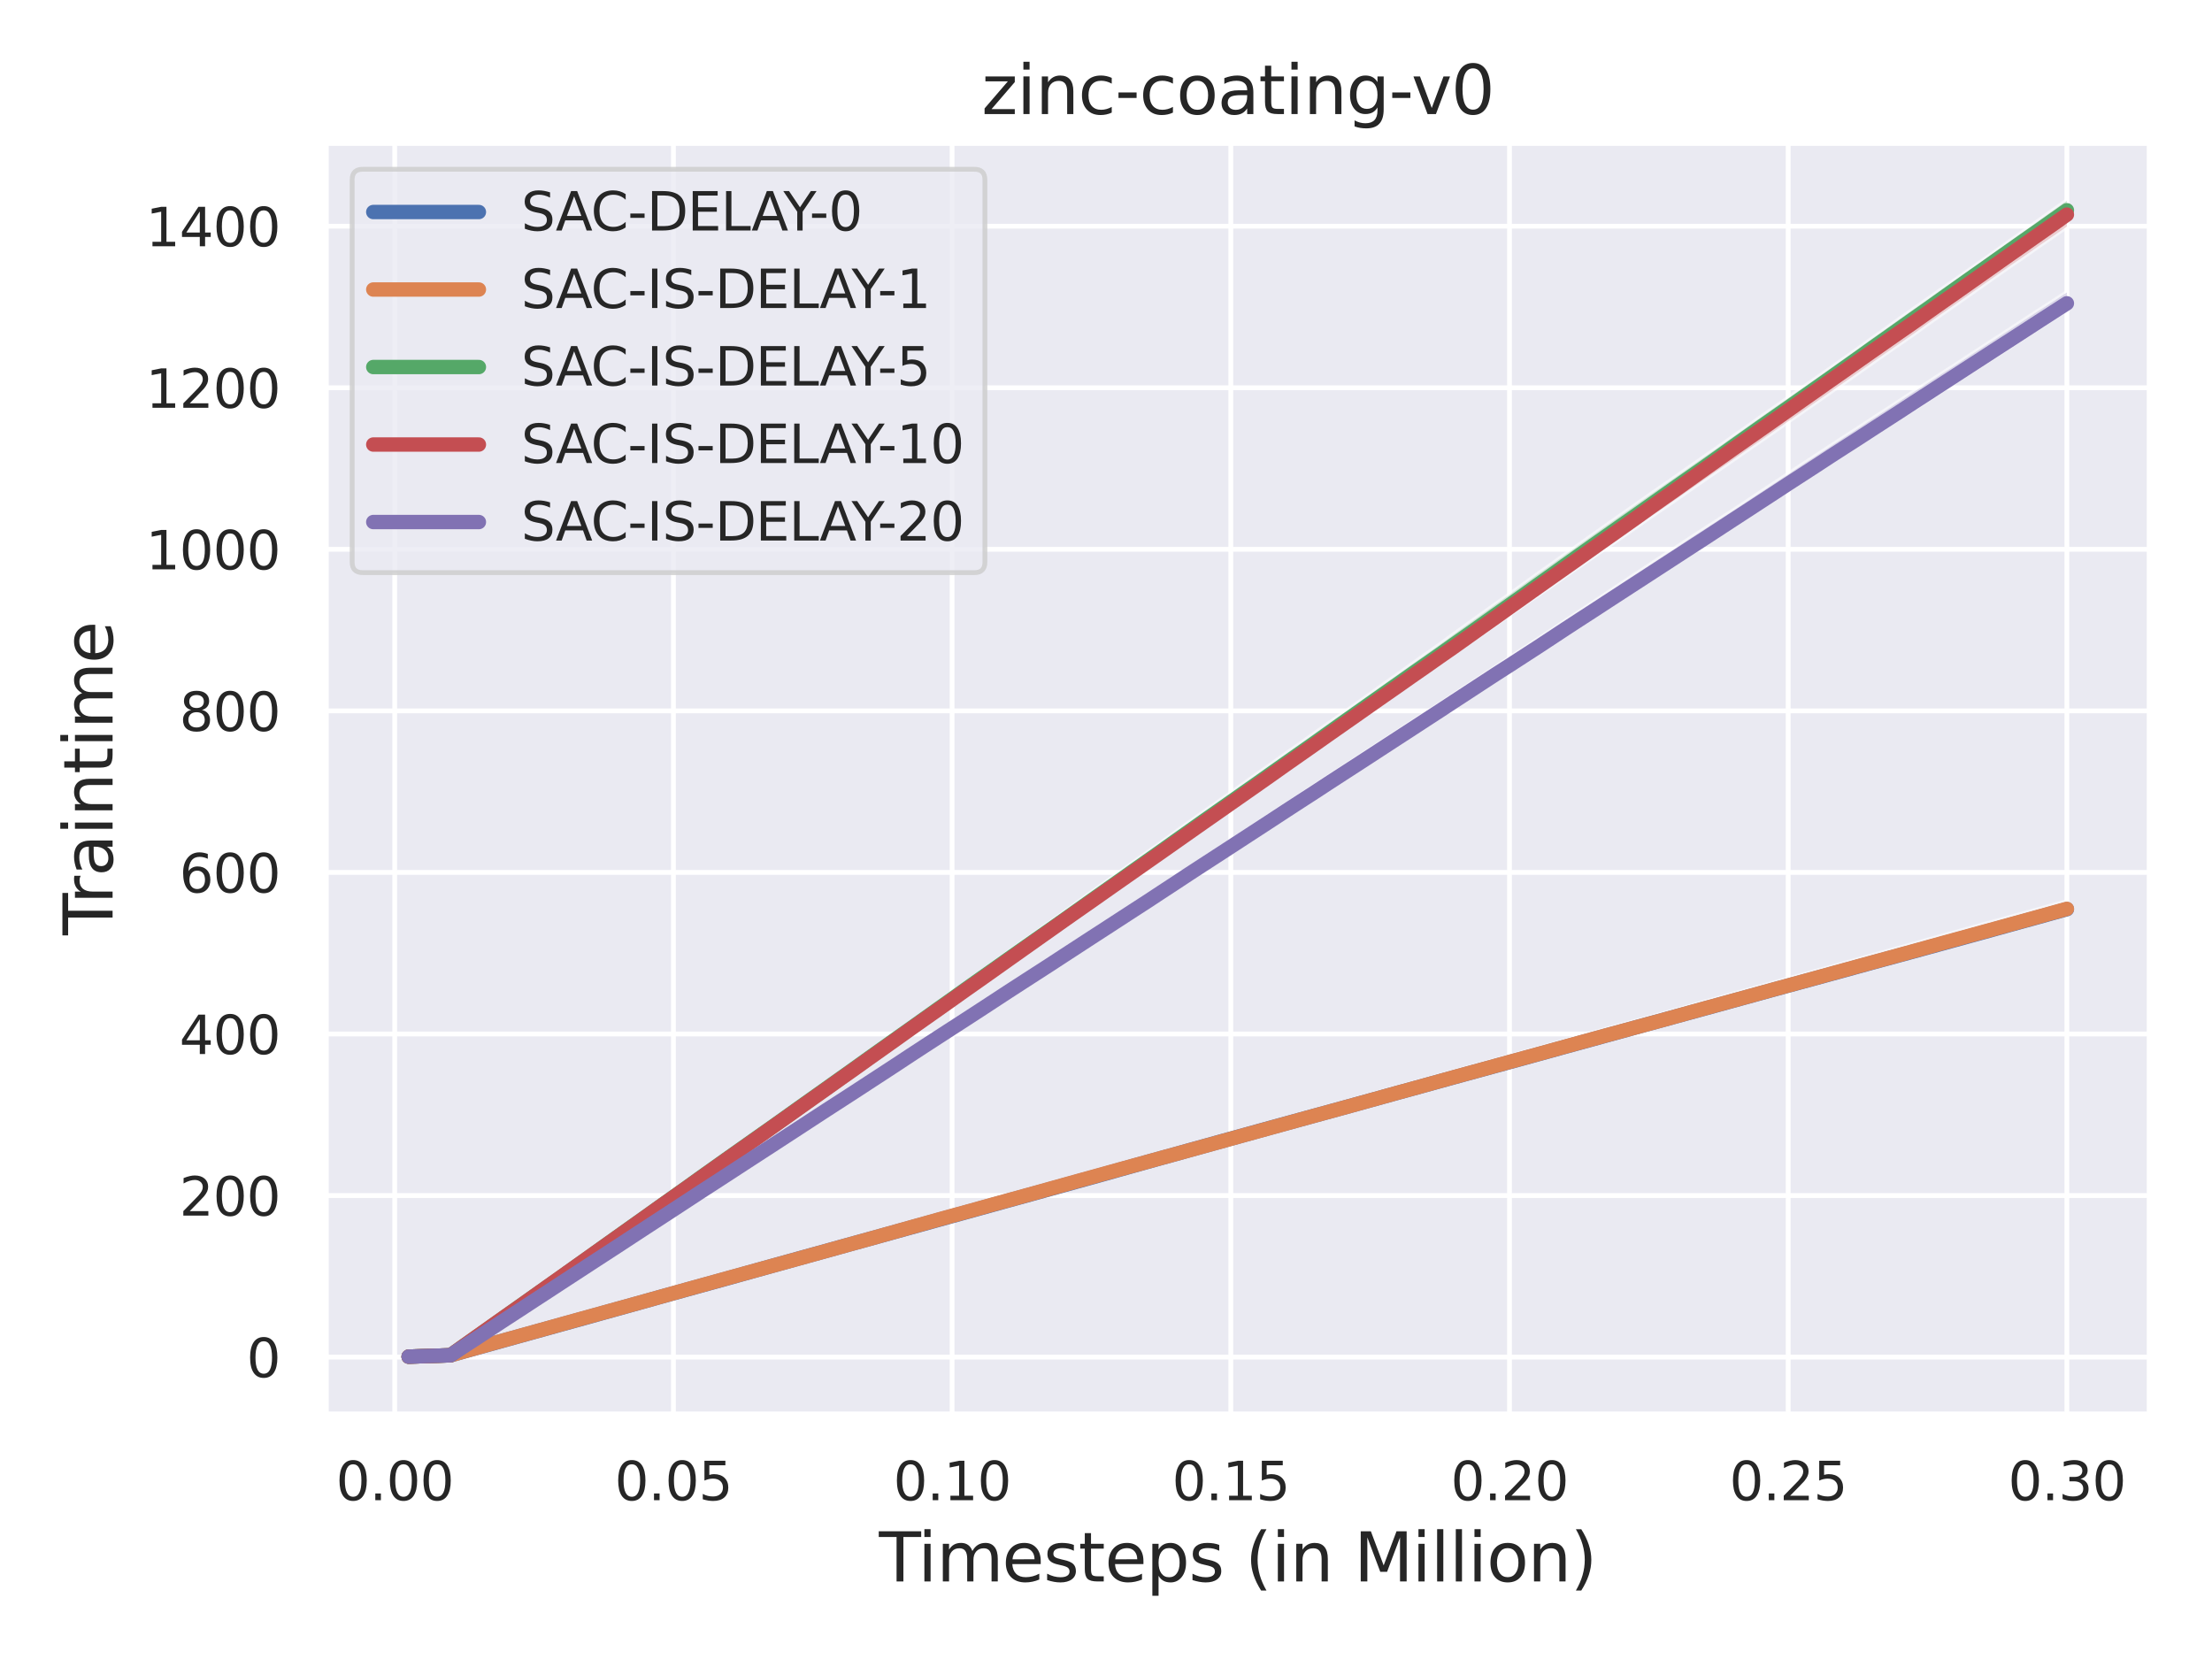 <?xml version="1.0" encoding="utf-8" standalone="no"?>
<!DOCTYPE svg PUBLIC "-//W3C//DTD SVG 1.1//EN"
  "http://www.w3.org/Graphics/SVG/1.1/DTD/svg11.dtd">
<svg xmlns:xlink="http://www.w3.org/1999/xlink" width="460.8pt" height="345.6pt" viewBox="0 0 460.8 345.6" xmlns="http://www.w3.org/2000/svg" version="1.1">
 <defs>
  <style type="text/css">*{stroke-linejoin: round; stroke-linecap: butt}</style>
 </defs>
 <g id="figure_1">
  <g id="patch_1">
   <path d="M 0 345.6 
L 460.8 345.6 
L 460.8 0 
L 0 0 
z
" style="fill: #ffffff"/>
  </g>
  <g id="axes_1">
   <g id="patch_2">
    <path d="M 67.86 294.66 
L 447.84 294.66 
L 447.84 29.76 
L 67.86 29.76 
z
" style="fill: #eaeaf2"/>
   </g>
   <g id="matplotlib.axis_1">
    <g id="xtick_1">
     <g id="line2d_1">
      <path d="M 82.229 294.66 
L 82.229 29.76 
" clip-path="url(#pcc9f35ca3f)" style="fill: none; stroke: #ffffff; stroke-linecap: round"/>
     </g>
     <g id="text_1">
      <!-- 0.00 -->
      <g style="fill: #262626" transform="translate(69.983 312.518)scale(0.11 -0.11)">
       <defs>
        <path id="DejaVuSans-30" d="M 2034 4250 
Q 1547 4250 1301 3770 
Q 1056 3291 1056 2328 
Q 1056 1369 1301 889 
Q 1547 409 2034 409 
Q 2525 409 2770 889 
Q 3016 1369 3016 2328 
Q 3016 3291 2770 3770 
Q 2525 4250 2034 4250 
z
M 2034 4750 
Q 2819 4750 3233 4129 
Q 3647 3509 3647 2328 
Q 3647 1150 3233 529 
Q 2819 -91 2034 -91 
Q 1250 -91 836 529 
Q 422 1150 422 2328 
Q 422 3509 836 4129 
Q 1250 4750 2034 4750 
z
" transform="scale(0.016)"/>
        <path id="DejaVuSans-2e" d="M 684 794 
L 1344 794 
L 1344 0 
L 684 0 
L 684 794 
z
" transform="scale(0.016)"/>
       </defs>
       <use xlink:href="#DejaVuSans-30"/>
       <use xlink:href="#DejaVuSans-2e" x="63.623"/>
       <use xlink:href="#DejaVuSans-30" x="95.41"/>
       <use xlink:href="#DejaVuSans-30" x="159.033"/>
      </g>
     </g>
    </g>
    <g id="xtick_2">
     <g id="line2d_2">
      <path d="M 140.286 294.66 
L 140.286 29.76 
" clip-path="url(#pcc9f35ca3f)" style="fill: none; stroke: #ffffff; stroke-linecap: round"/>
     </g>
     <g id="text_2">
      <!-- 0.05 -->
      <g style="fill: #262626" transform="translate(128.039 312.518)scale(0.11 -0.11)">
       <defs>
        <path id="DejaVuSans-35" d="M 691 4666 
L 3169 4666 
L 3169 4134 
L 1269 4134 
L 1269 2991 
Q 1406 3038 1543 3061 
Q 1681 3084 1819 3084 
Q 2600 3084 3056 2656 
Q 3513 2228 3513 1497 
Q 3513 744 3044 326 
Q 2575 -91 1722 -91 
Q 1428 -91 1123 -41 
Q 819 9 494 109 
L 494 744 
Q 775 591 1075 516 
Q 1375 441 1709 441 
Q 2250 441 2565 725 
Q 2881 1009 2881 1497 
Q 2881 1984 2565 2268 
Q 2250 2553 1709 2553 
Q 1456 2553 1204 2497 
Q 953 2441 691 2322 
L 691 4666 
z
" transform="scale(0.016)"/>
       </defs>
       <use xlink:href="#DejaVuSans-30"/>
       <use xlink:href="#DejaVuSans-2e" x="63.623"/>
       <use xlink:href="#DejaVuSans-30" x="95.41"/>
       <use xlink:href="#DejaVuSans-35" x="159.033"/>
      </g>
     </g>
    </g>
    <g id="xtick_3">
     <g id="line2d_3">
      <path d="M 198.342 294.66 
L 198.342 29.76 
" clip-path="url(#pcc9f35ca3f)" style="fill: none; stroke: #ffffff; stroke-linecap: round"/>
     </g>
     <g id="text_3">
      <!-- 0.10 -->
      <g style="fill: #262626" transform="translate(186.096 312.518)scale(0.11 -0.11)">
       <defs>
        <path id="DejaVuSans-31" d="M 794 531 
L 1825 531 
L 1825 4091 
L 703 3866 
L 703 4441 
L 1819 4666 
L 2450 4666 
L 2450 531 
L 3481 531 
L 3481 0 
L 794 0 
L 794 531 
z
" transform="scale(0.016)"/>
       </defs>
       <use xlink:href="#DejaVuSans-30"/>
       <use xlink:href="#DejaVuSans-2e" x="63.623"/>
       <use xlink:href="#DejaVuSans-31" x="95.41"/>
       <use xlink:href="#DejaVuSans-30" x="159.033"/>
      </g>
     </g>
    </g>
    <g id="xtick_4">
     <g id="line2d_4">
      <path d="M 256.399 294.66 
L 256.399 29.76 
" clip-path="url(#pcc9f35ca3f)" style="fill: none; stroke: #ffffff; stroke-linecap: round"/>
     </g>
     <g id="text_4">
      <!-- 0.15 -->
      <g style="fill: #262626" transform="translate(244.152 312.518)scale(0.11 -0.11)">
       <use xlink:href="#DejaVuSans-30"/>
       <use xlink:href="#DejaVuSans-2e" x="63.623"/>
       <use xlink:href="#DejaVuSans-31" x="95.41"/>
       <use xlink:href="#DejaVuSans-35" x="159.033"/>
      </g>
     </g>
    </g>
    <g id="xtick_5">
     <g id="line2d_5">
      <path d="M 314.455 294.66 
L 314.455 29.76 
" clip-path="url(#pcc9f35ca3f)" style="fill: none; stroke: #ffffff; stroke-linecap: round"/>
     </g>
     <g id="text_5">
      <!-- 0.20 -->
      <g style="fill: #262626" transform="translate(302.209 312.518)scale(0.11 -0.11)">
       <defs>
        <path id="DejaVuSans-32" d="M 1228 531 
L 3431 531 
L 3431 0 
L 469 0 
L 469 531 
Q 828 903 1448 1529 
Q 2069 2156 2228 2338 
Q 2531 2678 2651 2914 
Q 2772 3150 2772 3378 
Q 2772 3750 2511 3984 
Q 2250 4219 1831 4219 
Q 1534 4219 1204 4116 
Q 875 4013 500 3803 
L 500 4441 
Q 881 4594 1212 4672 
Q 1544 4750 1819 4750 
Q 2544 4750 2975 4387 
Q 3406 4025 3406 3419 
Q 3406 3131 3298 2873 
Q 3191 2616 2906 2266 
Q 2828 2175 2409 1742 
Q 1991 1309 1228 531 
z
" transform="scale(0.016)"/>
       </defs>
       <use xlink:href="#DejaVuSans-30"/>
       <use xlink:href="#DejaVuSans-2e" x="63.623"/>
       <use xlink:href="#DejaVuSans-32" x="95.41"/>
       <use xlink:href="#DejaVuSans-30" x="159.033"/>
      </g>
     </g>
    </g>
    <g id="xtick_6">
     <g id="line2d_6">
      <path d="M 372.512 294.66 
L 372.512 29.76 
" clip-path="url(#pcc9f35ca3f)" style="fill: none; stroke: #ffffff; stroke-linecap: round"/>
     </g>
     <g id="text_6">
      <!-- 0.25 -->
      <g style="fill: #262626" transform="translate(360.266 312.518)scale(0.11 -0.11)">
       <use xlink:href="#DejaVuSans-30"/>
       <use xlink:href="#DejaVuSans-2e" x="63.623"/>
       <use xlink:href="#DejaVuSans-32" x="95.41"/>
       <use xlink:href="#DejaVuSans-35" x="159.033"/>
      </g>
     </g>
    </g>
    <g id="xtick_7">
     <g id="line2d_7">
      <path d="M 430.568 294.66 
L 430.568 29.76 
" clip-path="url(#pcc9f35ca3f)" style="fill: none; stroke: #ffffff; stroke-linecap: round"/>
     </g>
     <g id="text_7">
      <!-- 0.30 -->
      <g style="fill: #262626" transform="translate(418.322 312.518)scale(0.11 -0.11)">
       <defs>
        <path id="DejaVuSans-33" d="M 2597 2516 
Q 3050 2419 3304 2112 
Q 3559 1806 3559 1356 
Q 3559 666 3084 287 
Q 2609 -91 1734 -91 
Q 1441 -91 1130 -33 
Q 819 25 488 141 
L 488 750 
Q 750 597 1062 519 
Q 1375 441 1716 441 
Q 2309 441 2620 675 
Q 2931 909 2931 1356 
Q 2931 1769 2642 2001 
Q 2353 2234 1838 2234 
L 1294 2234 
L 1294 2753 
L 1863 2753 
Q 2328 2753 2575 2939 
Q 2822 3125 2822 3475 
Q 2822 3834 2567 4026 
Q 2313 4219 1838 4219 
Q 1578 4219 1281 4162 
Q 984 4106 628 3988 
L 628 4550 
Q 988 4650 1302 4700 
Q 1616 4750 1894 4750 
Q 2613 4750 3031 4423 
Q 3450 4097 3450 3541 
Q 3450 3153 3228 2886 
Q 3006 2619 2597 2516 
z
" transform="scale(0.016)"/>
       </defs>
       <use xlink:href="#DejaVuSans-30"/>
       <use xlink:href="#DejaVuSans-2e" x="63.623"/>
       <use xlink:href="#DejaVuSans-33" x="95.41"/>
       <use xlink:href="#DejaVuSans-30" x="159.033"/>
      </g>
     </g>
    </g>
    <g id="text_8">
     <!-- Timesteps (in Million) -->
     <g style="fill: #262626" transform="translate(183.104 329.444)scale(0.14 -0.14)">
      <defs>
       <path id="DejaVuSans-54" d="M -19 4666 
L 3928 4666 
L 3928 4134 
L 2272 4134 
L 2272 0 
L 1638 0 
L 1638 4134 
L -19 4134 
L -19 4666 
z
" transform="scale(0.016)"/>
       <path id="DejaVuSans-69" d="M 603 3500 
L 1178 3500 
L 1178 0 
L 603 0 
L 603 3500 
z
M 603 4863 
L 1178 4863 
L 1178 4134 
L 603 4134 
L 603 4863 
z
" transform="scale(0.016)"/>
       <path id="DejaVuSans-6d" d="M 3328 2828 
Q 3544 3216 3844 3400 
Q 4144 3584 4550 3584 
Q 5097 3584 5394 3201 
Q 5691 2819 5691 2113 
L 5691 0 
L 5113 0 
L 5113 2094 
Q 5113 2597 4934 2840 
Q 4756 3084 4391 3084 
Q 3944 3084 3684 2787 
Q 3425 2491 3425 1978 
L 3425 0 
L 2847 0 
L 2847 2094 
Q 2847 2600 2669 2842 
Q 2491 3084 2119 3084 
Q 1678 3084 1418 2786 
Q 1159 2488 1159 1978 
L 1159 0 
L 581 0 
L 581 3500 
L 1159 3500 
L 1159 2956 
Q 1356 3278 1631 3431 
Q 1906 3584 2284 3584 
Q 2666 3584 2933 3390 
Q 3200 3197 3328 2828 
z
" transform="scale(0.016)"/>
       <path id="DejaVuSans-65" d="M 3597 1894 
L 3597 1613 
L 953 1613 
Q 991 1019 1311 708 
Q 1631 397 2203 397 
Q 2534 397 2845 478 
Q 3156 559 3463 722 
L 3463 178 
Q 3153 47 2828 -22 
Q 2503 -91 2169 -91 
Q 1331 -91 842 396 
Q 353 884 353 1716 
Q 353 2575 817 3079 
Q 1281 3584 2069 3584 
Q 2775 3584 3186 3129 
Q 3597 2675 3597 1894 
z
M 3022 2063 
Q 3016 2534 2758 2815 
Q 2500 3097 2075 3097 
Q 1594 3097 1305 2825 
Q 1016 2553 972 2059 
L 3022 2063 
z
" transform="scale(0.016)"/>
       <path id="DejaVuSans-73" d="M 2834 3397 
L 2834 2853 
Q 2591 2978 2328 3040 
Q 2066 3103 1784 3103 
Q 1356 3103 1142 2972 
Q 928 2841 928 2578 
Q 928 2378 1081 2264 
Q 1234 2150 1697 2047 
L 1894 2003 
Q 2506 1872 2764 1633 
Q 3022 1394 3022 966 
Q 3022 478 2636 193 
Q 2250 -91 1575 -91 
Q 1294 -91 989 -36 
Q 684 19 347 128 
L 347 722 
Q 666 556 975 473 
Q 1284 391 1588 391 
Q 1994 391 2212 530 
Q 2431 669 2431 922 
Q 2431 1156 2273 1281 
Q 2116 1406 1581 1522 
L 1381 1569 
Q 847 1681 609 1914 
Q 372 2147 372 2553 
Q 372 3047 722 3315 
Q 1072 3584 1716 3584 
Q 2034 3584 2315 3537 
Q 2597 3491 2834 3397 
z
" transform="scale(0.016)"/>
       <path id="DejaVuSans-74" d="M 1172 4494 
L 1172 3500 
L 2356 3500 
L 2356 3053 
L 1172 3053 
L 1172 1153 
Q 1172 725 1289 603 
Q 1406 481 1766 481 
L 2356 481 
L 2356 0 
L 1766 0 
Q 1100 0 847 248 
Q 594 497 594 1153 
L 594 3053 
L 172 3053 
L 172 3500 
L 594 3500 
L 594 4494 
L 1172 4494 
z
" transform="scale(0.016)"/>
       <path id="DejaVuSans-70" d="M 1159 525 
L 1159 -1331 
L 581 -1331 
L 581 3500 
L 1159 3500 
L 1159 2969 
Q 1341 3281 1617 3432 
Q 1894 3584 2278 3584 
Q 2916 3584 3314 3078 
Q 3713 2572 3713 1747 
Q 3713 922 3314 415 
Q 2916 -91 2278 -91 
Q 1894 -91 1617 61 
Q 1341 213 1159 525 
z
M 3116 1747 
Q 3116 2381 2855 2742 
Q 2594 3103 2138 3103 
Q 1681 3103 1420 2742 
Q 1159 2381 1159 1747 
Q 1159 1113 1420 752 
Q 1681 391 2138 391 
Q 2594 391 2855 752 
Q 3116 1113 3116 1747 
z
" transform="scale(0.016)"/>
       <path id="DejaVuSans-20" transform="scale(0.016)"/>
       <path id="DejaVuSans-28" d="M 1984 4856 
Q 1566 4138 1362 3434 
Q 1159 2731 1159 2009 
Q 1159 1288 1364 580 
Q 1569 -128 1984 -844 
L 1484 -844 
Q 1016 -109 783 600 
Q 550 1309 550 2009 
Q 550 2706 781 3412 
Q 1013 4119 1484 4856 
L 1984 4856 
z
" transform="scale(0.016)"/>
       <path id="DejaVuSans-6e" d="M 3513 2113 
L 3513 0 
L 2938 0 
L 2938 2094 
Q 2938 2591 2744 2837 
Q 2550 3084 2163 3084 
Q 1697 3084 1428 2787 
Q 1159 2491 1159 1978 
L 1159 0 
L 581 0 
L 581 3500 
L 1159 3500 
L 1159 2956 
Q 1366 3272 1645 3428 
Q 1925 3584 2291 3584 
Q 2894 3584 3203 3211 
Q 3513 2838 3513 2113 
z
" transform="scale(0.016)"/>
       <path id="DejaVuSans-4d" d="M 628 4666 
L 1569 4666 
L 2759 1491 
L 3956 4666 
L 4897 4666 
L 4897 0 
L 4281 0 
L 4281 4097 
L 3078 897 
L 2444 897 
L 1241 4097 
L 1241 0 
L 628 0 
L 628 4666 
z
" transform="scale(0.016)"/>
       <path id="DejaVuSans-6c" d="M 603 4863 
L 1178 4863 
L 1178 0 
L 603 0 
L 603 4863 
z
" transform="scale(0.016)"/>
       <path id="DejaVuSans-6f" d="M 1959 3097 
Q 1497 3097 1228 2736 
Q 959 2375 959 1747 
Q 959 1119 1226 758 
Q 1494 397 1959 397 
Q 2419 397 2687 759 
Q 2956 1122 2956 1747 
Q 2956 2369 2687 2733 
Q 2419 3097 1959 3097 
z
M 1959 3584 
Q 2709 3584 3137 3096 
Q 3566 2609 3566 1747 
Q 3566 888 3137 398 
Q 2709 -91 1959 -91 
Q 1206 -91 779 398 
Q 353 888 353 1747 
Q 353 2609 779 3096 
Q 1206 3584 1959 3584 
z
" transform="scale(0.016)"/>
       <path id="DejaVuSans-29" d="M 513 4856 
L 1013 4856 
Q 1481 4119 1714 3412 
Q 1947 2706 1947 2009 
Q 1947 1309 1714 600 
Q 1481 -109 1013 -844 
L 513 -844 
Q 928 -128 1133 580 
Q 1338 1288 1338 2009 
Q 1338 2731 1133 3434 
Q 928 4138 513 4856 
z
" transform="scale(0.016)"/>
      </defs>
      <use xlink:href="#DejaVuSans-54"/>
      <use xlink:href="#DejaVuSans-69" x="57.959"/>
      <use xlink:href="#DejaVuSans-6d" x="85.742"/>
      <use xlink:href="#DejaVuSans-65" x="183.154"/>
      <use xlink:href="#DejaVuSans-73" x="244.678"/>
      <use xlink:href="#DejaVuSans-74" x="296.777"/>
      <use xlink:href="#DejaVuSans-65" x="335.986"/>
      <use xlink:href="#DejaVuSans-70" x="397.51"/>
      <use xlink:href="#DejaVuSans-73" x="460.986"/>
      <use xlink:href="#DejaVuSans-20" x="513.086"/>
      <use xlink:href="#DejaVuSans-28" x="544.873"/>
      <use xlink:href="#DejaVuSans-69" x="583.887"/>
      <use xlink:href="#DejaVuSans-6e" x="611.67"/>
      <use xlink:href="#DejaVuSans-20" x="675.049"/>
      <use xlink:href="#DejaVuSans-4d" x="706.836"/>
      <use xlink:href="#DejaVuSans-69" x="793.115"/>
      <use xlink:href="#DejaVuSans-6c" x="820.898"/>
      <use xlink:href="#DejaVuSans-6c" x="848.682"/>
      <use xlink:href="#DejaVuSans-69" x="876.465"/>
      <use xlink:href="#DejaVuSans-6f" x="904.248"/>
      <use xlink:href="#DejaVuSans-6e" x="965.43"/>
      <use xlink:href="#DejaVuSans-29" x="1028.809"/>
     </g>
    </g>
   </g>
   <g id="matplotlib.axis_2">
    <g id="ytick_1">
     <g id="line2d_8">
      <path d="M 67.86 282.709 
L 447.84 282.709 
" clip-path="url(#pcc9f35ca3f)" style="fill: none; stroke: #ffffff; stroke-linecap: round"/>
     </g>
     <g id="text_9">
      <!-- 0 -->
      <g style="fill: #262626" transform="translate(51.361 286.888)scale(0.11 -0.11)">
       <use xlink:href="#DejaVuSans-30"/>
      </g>
     </g>
    </g>
    <g id="ytick_2">
     <g id="line2d_9">
      <path d="M 67.86 249.053 
L 447.84 249.053 
" clip-path="url(#pcc9f35ca3f)" style="fill: none; stroke: #ffffff; stroke-linecap: round"/>
     </g>
     <g id="text_10">
      <!-- 200 -->
      <g style="fill: #262626" transform="translate(37.364 253.232)scale(0.11 -0.11)">
       <use xlink:href="#DejaVuSans-32"/>
       <use xlink:href="#DejaVuSans-30" x="63.623"/>
       <use xlink:href="#DejaVuSans-30" x="127.246"/>
      </g>
     </g>
    </g>
    <g id="ytick_3">
     <g id="line2d_10">
      <path d="M 67.86 215.397 
L 447.84 215.397 
" clip-path="url(#pcc9f35ca3f)" style="fill: none; stroke: #ffffff; stroke-linecap: round"/>
     </g>
     <g id="text_11">
      <!-- 400 -->
      <g style="fill: #262626" transform="translate(37.364 219.577)scale(0.11 -0.11)">
       <defs>
        <path id="DejaVuSans-34" d="M 2419 4116 
L 825 1625 
L 2419 1625 
L 2419 4116 
z
M 2253 4666 
L 3047 4666 
L 3047 1625 
L 3713 1625 
L 3713 1100 
L 3047 1100 
L 3047 0 
L 2419 0 
L 2419 1100 
L 313 1100 
L 313 1709 
L 2253 4666 
z
" transform="scale(0.016)"/>
       </defs>
       <use xlink:href="#DejaVuSans-34"/>
       <use xlink:href="#DejaVuSans-30" x="63.623"/>
       <use xlink:href="#DejaVuSans-30" x="127.246"/>
      </g>
     </g>
    </g>
    <g id="ytick_4">
     <g id="line2d_11">
      <path d="M 67.86 181.741 
L 447.84 181.741 
" clip-path="url(#pcc9f35ca3f)" style="fill: none; stroke: #ffffff; stroke-linecap: round"/>
     </g>
     <g id="text_12">
      <!-- 600 -->
      <g style="fill: #262626" transform="translate(37.364 185.921)scale(0.11 -0.11)">
       <defs>
        <path id="DejaVuSans-36" d="M 2113 2584 
Q 1688 2584 1439 2293 
Q 1191 2003 1191 1497 
Q 1191 994 1439 701 
Q 1688 409 2113 409 
Q 2538 409 2786 701 
Q 3034 994 3034 1497 
Q 3034 2003 2786 2293 
Q 2538 2584 2113 2584 
z
M 3366 4563 
L 3366 3988 
Q 3128 4100 2886 4159 
Q 2644 4219 2406 4219 
Q 1781 4219 1451 3797 
Q 1122 3375 1075 2522 
Q 1259 2794 1537 2939 
Q 1816 3084 2150 3084 
Q 2853 3084 3261 2657 
Q 3669 2231 3669 1497 
Q 3669 778 3244 343 
Q 2819 -91 2113 -91 
Q 1303 -91 875 529 
Q 447 1150 447 2328 
Q 447 3434 972 4092 
Q 1497 4750 2381 4750 
Q 2619 4750 2861 4703 
Q 3103 4656 3366 4563 
z
" transform="scale(0.016)"/>
       </defs>
       <use xlink:href="#DejaVuSans-36"/>
       <use xlink:href="#DejaVuSans-30" x="63.623"/>
       <use xlink:href="#DejaVuSans-30" x="127.246"/>
      </g>
     </g>
    </g>
    <g id="ytick_5">
     <g id="line2d_12">
      <path d="M 67.86 148.085 
L 447.84 148.085 
" clip-path="url(#pcc9f35ca3f)" style="fill: none; stroke: #ffffff; stroke-linecap: round"/>
     </g>
     <g id="text_13">
      <!-- 800 -->
      <g style="fill: #262626" transform="translate(37.364 152.265)scale(0.11 -0.11)">
       <defs>
        <path id="DejaVuSans-38" d="M 2034 2216 
Q 1584 2216 1326 1975 
Q 1069 1734 1069 1313 
Q 1069 891 1326 650 
Q 1584 409 2034 409 
Q 2484 409 2743 651 
Q 3003 894 3003 1313 
Q 3003 1734 2745 1975 
Q 2488 2216 2034 2216 
z
M 1403 2484 
Q 997 2584 770 2862 
Q 544 3141 544 3541 
Q 544 4100 942 4425 
Q 1341 4750 2034 4750 
Q 2731 4750 3128 4425 
Q 3525 4100 3525 3541 
Q 3525 3141 3298 2862 
Q 3072 2584 2669 2484 
Q 3125 2378 3379 2068 
Q 3634 1759 3634 1313 
Q 3634 634 3220 271 
Q 2806 -91 2034 -91 
Q 1263 -91 848 271 
Q 434 634 434 1313 
Q 434 1759 690 2068 
Q 947 2378 1403 2484 
z
M 1172 3481 
Q 1172 3119 1398 2916 
Q 1625 2713 2034 2713 
Q 2441 2713 2670 2916 
Q 2900 3119 2900 3481 
Q 2900 3844 2670 4047 
Q 2441 4250 2034 4250 
Q 1625 4250 1398 4047 
Q 1172 3844 1172 3481 
z
" transform="scale(0.016)"/>
       </defs>
       <use xlink:href="#DejaVuSans-38"/>
       <use xlink:href="#DejaVuSans-30" x="63.623"/>
       <use xlink:href="#DejaVuSans-30" x="127.246"/>
      </g>
     </g>
    </g>
    <g id="ytick_6">
     <g id="line2d_13">
      <path d="M 67.86 114.429 
L 447.84 114.429 
" clip-path="url(#pcc9f35ca3f)" style="fill: none; stroke: #ffffff; stroke-linecap: round"/>
     </g>
     <g id="text_14">
      <!-- 1000 -->
      <g style="fill: #262626" transform="translate(30.365 118.609)scale(0.11 -0.11)">
       <use xlink:href="#DejaVuSans-31"/>
       <use xlink:href="#DejaVuSans-30" x="63.623"/>
       <use xlink:href="#DejaVuSans-30" x="127.246"/>
       <use xlink:href="#DejaVuSans-30" x="190.869"/>
      </g>
     </g>
    </g>
    <g id="ytick_7">
     <g id="line2d_14">
      <path d="M 67.86 80.773 
L 447.84 80.773 
" clip-path="url(#pcc9f35ca3f)" style="fill: none; stroke: #ffffff; stroke-linecap: round"/>
     </g>
     <g id="text_15">
      <!-- 1200 -->
      <g style="fill: #262626" transform="translate(30.365 84.953)scale(0.11 -0.11)">
       <use xlink:href="#DejaVuSans-31"/>
       <use xlink:href="#DejaVuSans-32" x="63.623"/>
       <use xlink:href="#DejaVuSans-30" x="127.246"/>
       <use xlink:href="#DejaVuSans-30" x="190.869"/>
      </g>
     </g>
    </g>
    <g id="ytick_8">
     <g id="line2d_15">
      <path d="M 67.86 47.117 
L 447.84 47.117 
" clip-path="url(#pcc9f35ca3f)" style="fill: none; stroke: #ffffff; stroke-linecap: round"/>
     </g>
     <g id="text_16">
      <!-- 1400 -->
      <g style="fill: #262626" transform="translate(30.365 51.297)scale(0.11 -0.11)">
       <use xlink:href="#DejaVuSans-31"/>
       <use xlink:href="#DejaVuSans-34" x="63.623"/>
       <use xlink:href="#DejaVuSans-30" x="127.246"/>
       <use xlink:href="#DejaVuSans-30" x="190.869"/>
      </g>
     </g>
    </g>
    <g id="text_17">
     <!-- Traintime -->
     <g style="fill: #262626" transform="translate(23.453 194.816)rotate(-90)scale(0.14 -0.14)">
      <defs>
       <path id="DejaVuSans-72" d="M 2631 2963 
Q 2534 3019 2420 3045 
Q 2306 3072 2169 3072 
Q 1681 3072 1420 2755 
Q 1159 2438 1159 1844 
L 1159 0 
L 581 0 
L 581 3500 
L 1159 3500 
L 1159 2956 
Q 1341 3275 1631 3429 
Q 1922 3584 2338 3584 
Q 2397 3584 2469 3576 
Q 2541 3569 2628 3553 
L 2631 2963 
z
" transform="scale(0.016)"/>
       <path id="DejaVuSans-61" d="M 2194 1759 
Q 1497 1759 1228 1600 
Q 959 1441 959 1056 
Q 959 750 1161 570 
Q 1363 391 1709 391 
Q 2188 391 2477 730 
Q 2766 1069 2766 1631 
L 2766 1759 
L 2194 1759 
z
M 3341 1997 
L 3341 0 
L 2766 0 
L 2766 531 
Q 2569 213 2275 61 
Q 1981 -91 1556 -91 
Q 1019 -91 701 211 
Q 384 513 384 1019 
Q 384 1609 779 1909 
Q 1175 2209 1959 2209 
L 2766 2209 
L 2766 2266 
Q 2766 2663 2505 2880 
Q 2244 3097 1772 3097 
Q 1472 3097 1187 3025 
Q 903 2953 641 2809 
L 641 3341 
Q 956 3463 1253 3523 
Q 1550 3584 1831 3584 
Q 2591 3584 2966 3190 
Q 3341 2797 3341 1997 
z
" transform="scale(0.016)"/>
      </defs>
      <use xlink:href="#DejaVuSans-54"/>
      <use xlink:href="#DejaVuSans-72" x="46.334"/>
      <use xlink:href="#DejaVuSans-61" x="87.447"/>
      <use xlink:href="#DejaVuSans-69" x="148.727"/>
      <use xlink:href="#DejaVuSans-6e" x="176.51"/>
      <use xlink:href="#DejaVuSans-74" x="239.889"/>
      <use xlink:href="#DejaVuSans-69" x="279.098"/>
      <use xlink:href="#DejaVuSans-6d" x="306.881"/>
      <use xlink:href="#DejaVuSans-65" x="404.293"/>
     </g>
    </g>
   </g>
   <g id="PolyCollection_1">
    <defs>
     <path id="m3ca2015183" d="M 85.132 -62.981 
L 85.132 -62.99 
L 88.035 -63.086 
L 90.937 -63.182 
L 93.84 -63.279 
L 96.743 -64.1 
L 99.646 -64.905 
L 102.549 -65.714 
L 105.452 -66.561 
L 108.354 -67.369 
L 111.257 -68.178 
L 114.16 -68.988 
L 117.063 -69.807 
L 119.966 -70.611 
L 122.869 -71.413 
L 125.771 -72.228 
L 128.674 -73.052 
L 131.577 -73.861 
L 134.48 -74.681 
L 137.383 -75.491 
L 140.286 -76.301 
L 143.188 -77.139 
L 146.091 -77.954 
L 148.994 -78.765 
L 151.897 -79.568 
L 154.8 -80.369 
L 157.702 -81.187 
L 160.605 -81.969 
L 163.508 -82.797 
L 166.411 -83.608 
L 169.314 -84.422 
L 172.217 -85.221 
L 175.119 -86.037 
L 178.022 -86.854 
L 180.925 -87.66 
L 183.828 -88.469 
L 186.731 -89.269 
L 189.634 -90.084 
L 192.536 -90.883 
L 195.439 -91.696 
L 198.342 -92.49 
L 201.245 -93.308 
L 204.148 -94.131 
L 207.051 -94.971 
L 209.953 -95.774 
L 212.856 -96.586 
L 215.759 -97.39 
L 218.662 -98.197 
L 221.565 -99.018 
L 224.467 -99.839 
L 227.37 -100.631 
L 230.273 -101.462 
L 233.176 -102.293 
L 236.079 -103.105 
L 238.982 -103.928 
L 241.884 -104.735 
L 244.787 -105.534 
L 247.69 -106.348 
L 250.593 -107.143 
L 253.496 -107.962 
L 256.399 -108.76 
L 259.301 -109.569 
L 262.204 -110.381 
L 265.107 -111.191 
L 268.01 -111.994 
L 270.913 -112.787 
L 273.816 -113.593 
L 276.718 -114.405 
L 279.621 -115.194 
L 282.524 -115.978 
L 285.427 -116.767 
L 288.33 -117.578 
L 291.233 -118.362 
L 294.135 -119.171 
L 297.038 -119.963 
L 299.941 -120.755 
L 302.844 -121.546 
L 305.747 -122.374 
L 308.649 -123.178 
L 311.552 -124.002 
L 314.455 -124.814 
L 317.358 -125.601 
L 320.261 -126.407 
L 323.164 -127.218 
L 326.066 -128.051 
L 328.969 -128.849 
L 331.872 -129.671 
L 334.775 -130.48 
L 337.678 -131.288 
L 340.581 -132.109 
L 343.483 -132.897 
L 346.386 -133.689 
L 349.289 -134.481 
L 352.192 -135.266 
L 355.095 -136.097 
L 357.998 -136.894 
L 360.9 -137.693 
L 363.803 -138.5 
L 366.706 -139.287 
L 369.609 -140.095 
L 372.512 -140.901 
L 375.414 -141.71 
L 378.317 -142.534 
L 381.22 -143.362 
L 384.123 -144.153 
L 387.026 -144.964 
L 389.929 -145.774 
L 392.831 -146.563 
L 395.734 -147.368 
L 398.637 -148.177 
L 401.54 -148.995 
L 404.443 -149.801 
L 407.346 -150.592 
L 410.248 -151.393 
L 413.151 -152.186 
L 416.054 -152.973 
L 418.957 -153.763 
L 421.86 -154.572 
L 424.763 -155.372 
L 427.665 -156.193 
L 430.568 -157.022 
L 430.568 -155.092 
L 430.568 -155.092 
L 427.665 -154.307 
L 424.763 -153.533 
L 421.86 -152.736 
L 418.957 -151.961 
L 416.054 -151.18 
L 413.151 -150.4 
L 410.248 -149.609 
L 407.346 -148.834 
L 404.443 -148.051 
L 401.54 -147.262 
L 398.637 -146.452 
L 395.734 -145.659 
L 392.831 -144.889 
L 389.929 -144.106 
L 387.026 -143.315 
L 384.123 -142.509 
L 381.22 -141.714 
L 378.317 -140.926 
L 375.414 -140.145 
L 372.512 -139.353 
L 369.609 -138.571 
L 366.706 -137.79 
L 363.803 -137.002 
L 360.9 -136.204 
L 357.998 -135.416 
L 355.095 -134.628 
L 352.192 -133.841 
L 349.289 -133.039 
L 346.386 -132.243 
L 343.483 -131.47 
L 340.581 -130.688 
L 337.678 -129.893 
L 334.775 -129.091 
L 331.872 -128.3 
L 328.969 -127.509 
L 326.066 -126.711 
L 323.164 -125.921 
L 320.261 -125.119 
L 317.358 -124.315 
L 314.455 -123.528 
L 311.552 -122.73 
L 308.649 -121.949 
L 305.747 -121.148 
L 302.844 -120.363 
L 299.941 -119.545 
L 297.038 -118.755 
L 294.135 -117.956 
L 291.233 -117.173 
L 288.33 -116.374 
L 285.427 -115.575 
L 282.524 -114.763 
L 279.621 -113.966 
L 276.718 -113.187 
L 273.816 -112.405 
L 270.913 -111.639 
L 268.01 -110.849 
L 265.107 -110.063 
L 262.204 -109.256 
L 259.301 -108.467 
L 256.399 -107.683 
L 253.496 -106.883 
L 250.593 -106.082 
L 247.69 -105.29 
L 244.787 -104.492 
L 241.884 -103.692 
L 238.982 -102.91 
L 236.079 -102.097 
L 233.176 -101.285 
L 230.273 -100.487 
L 227.37 -99.705 
L 224.467 -98.921 
L 221.565 -98.116 
L 218.662 -97.32 
L 215.759 -96.532 
L 212.856 -95.754 
L 209.953 -94.969 
L 207.051 -94.177 
L 204.148 -93.397 
L 201.245 -92.614 
L 198.342 -91.814 
L 195.439 -91.022 
L 192.536 -90.235 
L 189.634 -89.45 
L 186.731 -88.66 
L 183.828 -87.873 
L 180.925 -87.106 
L 178.022 -86.32 
L 175.119 -85.522 
L 172.217 -84.718 
L 169.314 -83.926 
L 166.411 -83.125 
L 163.508 -82.329 
L 160.605 -81.516 
L 157.702 -80.718 
L 154.8 -79.935 
L 151.897 -79.155 
L 148.994 -78.376 
L 146.091 -77.594 
L 143.188 -76.803 
L 140.286 -76.013 
L 137.383 -75.215 
L 134.48 -74.393 
L 131.577 -73.59 
L 128.674 -72.805 
L 125.771 -72.024 
L 122.869 -71.23 
L 119.966 -70.443 
L 117.063 -69.657 
L 114.16 -68.869 
L 111.257 -68.072 
L 108.354 -67.257 
L 105.452 -66.471 
L 102.549 -65.677 
L 99.646 -64.869 
L 96.743 -64.069 
L 93.84 -63.255 
L 90.937 -63.164 
L 88.035 -63.074 
L 85.132 -62.981 
z
" style="stroke: #ffffff; stroke-opacity: 0.5"/>
    </defs>
    <g clip-path="url(#pcc9f35ca3f)">
     <use xlink:href="#m3ca2015183" x="0" y="345.6" style="fill: #4c72b0; fill-opacity: 0.5; stroke: #ffffff; stroke-opacity: 0.5"/>
    </g>
   </g>
   <g id="PolyCollection_2">
    <defs>
     <path id="md860924648" d="M 85.132 -62.982 
L 85.132 -62.988 
L 88.035 -63.084 
L 90.937 -63.179 
L 93.84 -63.276 
L 96.743 -64.105 
L 99.646 -64.939 
L 102.549 -65.779 
L 105.452 -66.602 
L 108.354 -67.414 
L 111.257 -68.231 
L 114.16 -69.05 
L 117.063 -69.852 
L 119.966 -70.659 
L 122.869 -71.473 
L 125.771 -72.298 
L 128.674 -73.128 
L 131.577 -73.955 
L 134.48 -74.779 
L 137.383 -75.616 
L 140.286 -76.45 
L 143.188 -77.294 
L 146.091 -78.112 
L 148.994 -78.956 
L 151.897 -79.77 
L 154.8 -80.594 
L 157.702 -81.427 
L 160.605 -82.276 
L 163.508 -83.11 
L 166.411 -83.928 
L 169.314 -84.746 
L 172.217 -85.562 
L 175.119 -86.395 
L 178.022 -87.226 
L 180.925 -88.061 
L 183.828 -88.895 
L 186.731 -89.739 
L 189.634 -90.576 
L 192.536 -91.405 
L 195.439 -92.238 
L 198.342 -93.061 
L 201.245 -93.869 
L 204.148 -94.706 
L 207.051 -95.517 
L 209.953 -96.342 
L 212.856 -97.154 
L 215.759 -97.969 
L 218.662 -98.78 
L 221.565 -99.597 
L 224.467 -100.421 
L 227.37 -101.26 
L 230.273 -102.07 
L 233.176 -102.902 
L 236.079 -103.721 
L 238.982 -104.532 
L 241.884 -105.356 
L 244.787 -106.17 
L 247.69 -106.97 
L 250.593 -107.794 
L 253.496 -108.609 
L 256.399 -109.423 
L 259.301 -110.254 
L 262.204 -111.052 
L 265.107 -111.855 
L 268.01 -112.662 
L 270.913 -113.486 
L 273.816 -114.285 
L 276.718 -115.075 
L 279.621 -115.87 
L 282.524 -116.69 
L 285.427 -117.525 
L 288.33 -118.326 
L 291.233 -119.151 
L 294.135 -119.939 
L 297.038 -120.752 
L 299.941 -121.558 
L 302.844 -122.37 
L 305.747 -123.16 
L 308.649 -123.956 
L 311.552 -124.766 
L 314.455 -125.578 
L 317.358 -126.378 
L 320.261 -127.17 
L 323.164 -127.988 
L 326.066 -128.794 
L 328.969 -129.626 
L 331.872 -130.429 
L 334.775 -131.238 
L 337.678 -132.037 
L 340.581 -132.821 
L 343.483 -133.607 
L 346.386 -134.408 
L 349.289 -135.198 
L 352.192 -136.019 
L 355.095 -136.844 
L 357.998 -137.654 
L 360.9 -138.475 
L 363.803 -139.273 
L 366.706 -140.072 
L 369.609 -140.867 
L 372.512 -141.671 
L 375.414 -142.458 
L 378.317 -143.269 
L 381.22 -144.071 
L 384.123 -144.889 
L 387.026 -145.699 
L 389.929 -146.519 
L 392.831 -147.322 
L 395.734 -148.124 
L 398.637 -148.932 
L 401.54 -149.751 
L 404.443 -150.579 
L 407.346 -151.367 
L 410.248 -152.167 
L 413.151 -152.986 
L 416.054 -153.765 
L 418.957 -154.569 
L 421.86 -155.377 
L 424.763 -156.181 
L 427.665 -157 
L 430.568 -157.789 
L 430.568 -155.314 
L 430.568 -155.314 
L 427.665 -154.528 
L 424.763 -153.737 
L 421.86 -152.956 
L 418.957 -152.174 
L 416.054 -151.362 
L 413.151 -150.558 
L 410.248 -149.781 
L 407.346 -148.977 
L 404.443 -148.195 
L 401.54 -147.396 
L 398.637 -146.597 
L 395.734 -145.767 
L 392.831 -144.977 
L 389.929 -144.184 
L 387.026 -143.395 
L 384.123 -142.605 
L 381.22 -141.822 
L 378.317 -141.03 
L 375.414 -140.253 
L 372.512 -139.45 
L 369.609 -138.655 
L 366.706 -137.849 
L 363.803 -137.039 
L 360.9 -136.24 
L 357.998 -135.453 
L 355.095 -134.671 
L 352.192 -133.899 
L 349.289 -133.102 
L 346.386 -132.286 
L 343.483 -131.511 
L 340.581 -130.733 
L 337.678 -129.952 
L 334.775 -129.189 
L 331.872 -128.411 
L 328.969 -127.614 
L 326.066 -126.805 
L 323.164 -126.012 
L 320.261 -125.22 
L 317.358 -124.429 
L 314.455 -123.631 
L 311.552 -122.839 
L 308.649 -122.035 
L 305.747 -121.243 
L 302.844 -120.437 
L 299.941 -119.636 
L 297.038 -118.826 
L 294.135 -118.03 
L 291.233 -117.242 
L 288.33 -116.434 
L 285.427 -115.635 
L 282.524 -114.831 
L 279.621 -114.022 
L 276.718 -113.242 
L 273.816 -112.433 
L 270.913 -111.648 
L 268.01 -110.858 
L 265.107 -110.068 
L 262.204 -109.278 
L 259.301 -108.504 
L 256.399 -107.726 
L 253.496 -106.932 
L 250.593 -106.132 
L 247.69 -105.34 
L 244.787 -104.55 
L 241.884 -103.77 
L 238.982 -102.992 
L 236.079 -102.208 
L 233.176 -101.424 
L 230.273 -100.615 
L 227.37 -99.82 
L 224.467 -99.035 
L 221.565 -98.253 
L 218.662 -97.431 
L 215.759 -96.637 
L 212.856 -95.836 
L 209.953 -95.038 
L 207.051 -94.269 
L 204.148 -93.463 
L 201.245 -92.672 
L 198.342 -91.895 
L 195.439 -91.081 
L 192.536 -90.283 
L 189.634 -89.474 
L 186.731 -88.668 
L 183.828 -87.874 
L 180.925 -87.041 
L 178.022 -86.259 
L 175.119 -85.464 
L 172.217 -84.674 
L 169.314 -83.875 
L 166.411 -83.074 
L 163.508 -82.279 
L 160.605 -81.481 
L 157.702 -80.708 
L 154.8 -79.919 
L 151.897 -79.136 
L 148.994 -78.345 
L 146.091 -77.556 
L 143.188 -76.767 
L 140.286 -75.984 
L 137.383 -75.198 
L 134.48 -74.414 
L 131.577 -73.618 
L 128.674 -72.824 
L 125.771 -72.024 
L 122.869 -71.247 
L 119.966 -70.45 
L 117.063 -69.665 
L 114.16 -68.869 
L 111.257 -68.077 
L 108.354 -67.292 
L 105.452 -66.48 
L 102.549 -65.681 
L 99.646 -64.88 
L 96.743 -64.078 
L 93.84 -63.262 
L 90.937 -63.166 
L 88.035 -63.075 
L 85.132 -62.982 
z
" style="stroke: #ffffff; stroke-opacity: 0.5"/>
    </defs>
    <g clip-path="url(#pcc9f35ca3f)">
     <use xlink:href="#md860924648" x="0" y="345.6" style="fill: #dd8452; fill-opacity: 0.5; stroke: #ffffff; stroke-opacity: 0.5"/>
    </g>
   </g>
   <g id="PolyCollection_3">
    <defs>
     <path id="mf259d0ff44" d="M 85.132 -62.983 
L 85.132 -62.989 
L 88.035 -63.084 
L 90.937 -63.177 
L 93.84 -63.274 
L 96.743 -65.386 
L 99.646 -67.478 
L 102.549 -69.543 
L 105.452 -71.65 
L 108.354 -73.788 
L 111.257 -75.897 
L 114.16 -77.973 
L 117.063 -80.051 
L 119.966 -82.131 
L 122.869 -84.147 
L 125.771 -86.208 
L 128.674 -88.284 
L 131.577 -90.422 
L 134.48 -92.538 
L 137.383 -94.641 
L 140.286 -96.696 
L 143.188 -98.732 
L 146.091 -100.797 
L 148.994 -102.839 
L 151.897 -104.93 
L 154.8 -107.001 
L 157.702 -109.05 
L 160.605 -111.124 
L 163.508 -113.2 
L 166.411 -115.335 
L 169.314 -117.456 
L 172.217 -119.589 
L 175.119 -121.679 
L 178.022 -123.783 
L 180.925 -126.005 
L 183.828 -128.176 
L 186.731 -130.328 
L 189.634 -132.457 
L 192.536 -134.562 
L 195.439 -136.602 
L 198.342 -138.703 
L 201.245 -140.805 
L 204.148 -142.901 
L 207.051 -144.995 
L 209.953 -147.101 
L 212.856 -149.168 
L 215.759 -151.233 
L 218.662 -153.305 
L 221.565 -155.413 
L 224.467 -157.533 
L 227.37 -159.654 
L 230.273 -161.72 
L 233.176 -163.789 
L 236.079 -165.886 
L 238.982 -167.956 
L 241.884 -170.004 
L 244.787 -172.13 
L 247.69 -174.207 
L 250.593 -176.29 
L 253.496 -178.323 
L 256.399 -180.393 
L 259.301 -182.441 
L 262.204 -184.504 
L 265.107 -186.562 
L 268.01 -188.639 
L 270.913 -190.672 
L 273.816 -192.748 
L 276.718 -194.812 
L 279.621 -196.853 
L 282.524 -198.893 
L 285.427 -200.96 
L 288.33 -203.044 
L 291.233 -205.099 
L 294.135 -207.181 
L 297.038 -209.239 
L 299.941 -211.294 
L 302.844 -213.42 
L 305.747 -215.518 
L 308.649 -217.599 
L 311.552 -219.672 
L 314.455 -221.73 
L 317.358 -223.81 
L 320.261 -225.91 
L 323.164 -227.949 
L 326.066 -230.035 
L 328.969 -232.079 
L 331.872 -234.145 
L 334.775 -236.199 
L 337.678 -238.243 
L 340.581 -240.271 
L 343.483 -242.317 
L 346.386 -244.336 
L 349.289 -246.355 
L 352.192 -248.392 
L 355.095 -250.424 
L 357.998 -252.433 
L 360.9 -254.481 
L 363.803 -256.534 
L 366.706 -258.597 
L 369.609 -260.633 
L 372.512 -262.666 
L 375.414 -264.7 
L 378.317 -266.72 
L 381.22 -268.76 
L 384.123 -270.819 
L 387.026 -272.874 
L 389.929 -274.989 
L 392.831 -277.038 
L 395.734 -279.132 
L 398.637 -281.18 
L 401.54 -283.212 
L 404.443 -285.279 
L 407.346 -287.292 
L 410.248 -289.322 
L 413.151 -291.362 
L 416.054 -293.417 
L 418.957 -295.515 
L 421.86 -297.578 
L 424.763 -299.655 
L 427.665 -301.736 
L 430.568 -303.799 
L 430.568 -300.282 
L 430.568 -300.282 
L 427.665 -298.27 
L 424.763 -296.2 
L 421.86 -294.21 
L 418.957 -292.193 
L 416.054 -290.165 
L 413.151 -288.074 
L 410.248 -285.987 
L 407.346 -283.867 
L 404.443 -281.705 
L 401.54 -279.562 
L 398.637 -277.509 
L 395.734 -275.469 
L 392.831 -273.393 
L 389.929 -271.378 
L 387.026 -269.354 
L 384.123 -267.331 
L 381.22 -265.294 
L 378.317 -263.273 
L 375.414 -261.22 
L 372.512 -259.172 
L 369.609 -257.169 
L 366.706 -255.184 
L 363.803 -253.15 
L 360.9 -251.112 
L 357.998 -249.086 
L 355.095 -247.043 
L 352.192 -245.049 
L 349.289 -243.041 
L 346.386 -240.995 
L 343.483 -238.947 
L 340.581 -236.885 
L 337.678 -234.842 
L 334.775 -232.779 
L 331.872 -230.736 
L 328.969 -228.658 
L 326.066 -226.603 
L 323.164 -224.5 
L 320.261 -222.433 
L 317.358 -220.313 
L 314.455 -218.258 
L 311.552 -216.146 
L 308.649 -214.001 
L 305.747 -211.936 
L 302.844 -209.94 
L 299.941 -207.925 
L 297.038 -205.922 
L 294.135 -203.903 
L 291.233 -201.859 
L 288.33 -199.833 
L 285.427 -197.797 
L 282.524 -195.789 
L 279.621 -193.784 
L 276.718 -191.703 
L 273.816 -189.649 
L 270.913 -187.649 
L 268.01 -185.628 
L 265.107 -183.604 
L 262.204 -181.575 
L 259.301 -179.586 
L 256.399 -177.542 
L 253.496 -175.51 
L 250.593 -173.453 
L 247.69 -171.397 
L 244.787 -169.328 
L 241.884 -167.284 
L 238.982 -165.21 
L 236.079 -163.232 
L 233.176 -161.204 
L 230.273 -159.136 
L 227.37 -157.12 
L 224.467 -155.106 
L 221.565 -153.068 
L 218.662 -151.032 
L 215.759 -149.024 
L 212.856 -147.025 
L 209.953 -144.999 
L 207.051 -142.947 
L 204.148 -140.928 
L 201.245 -138.908 
L 198.342 -136.832 
L 195.439 -134.806 
L 192.536 -132.737 
L 189.634 -130.711 
L 186.731 -128.674 
L 183.828 -126.643 
L 180.925 -124.614 
L 178.022 -122.555 
L 175.119 -120.535 
L 172.217 -118.492 
L 169.314 -116.439 
L 166.411 -114.388 
L 163.508 -112.328 
L 160.605 -110.242 
L 157.702 -108.213 
L 154.8 -106.202 
L 151.897 -104.15 
L 148.994 -102.111 
L 146.091 -100.036 
L 143.188 -97.958 
L 140.286 -95.92 
L 137.383 -93.868 
L 134.48 -91.791 
L 131.577 -89.749 
L 128.674 -87.678 
L 125.771 -85.624 
L 122.869 -83.553 
L 119.966 -81.495 
L 117.063 -79.451 
L 114.16 -77.425 
L 111.257 -75.412 
L 108.354 -73.39 
L 105.452 -71.404 
L 102.549 -69.378 
L 99.646 -67.336 
L 96.743 -65.298 
L 93.84 -63.269 
L 90.937 -63.173 
L 88.035 -63.078 
L 85.132 -62.983 
z
" style="stroke: #ffffff; stroke-opacity: 0.5"/>
    </defs>
    <g clip-path="url(#pcc9f35ca3f)">
     <use xlink:href="#mf259d0ff44" x="0" y="345.6" style="fill: #55a868; fill-opacity: 0.5; stroke: #ffffff; stroke-opacity: 0.5"/>
    </g>
   </g>
   <g id="PolyCollection_4">
    <defs>
     <path id="m866fee98a9" d="M 85.132 -62.983 
L 85.132 -62.987 
L 88.035 -63.085 
L 90.937 -63.182 
L 93.84 -63.276 
L 96.743 -65.388 
L 99.646 -67.485 
L 102.549 -69.62 
L 105.452 -71.652 
L 108.354 -73.678 
L 111.257 -75.719 
L 114.16 -77.792 
L 117.063 -79.872 
L 119.966 -81.921 
L 122.869 -83.991 
L 125.771 -86.031 
L 128.674 -88.093 
L 131.577 -90.186 
L 134.48 -92.304 
L 137.383 -94.451 
L 140.286 -96.54 
L 143.188 -98.642 
L 146.091 -100.732 
L 148.994 -102.804 
L 151.897 -104.864 
L 154.8 -106.926 
L 157.702 -108.997 
L 160.605 -111.083 
L 163.508 -113.147 
L 166.411 -115.201 
L 169.314 -117.264 
L 172.217 -119.322 
L 175.119 -121.405 
L 178.022 -123.451 
L 180.925 -125.525 
L 183.828 -127.576 
L 186.731 -129.638 
L 189.634 -131.711 
L 192.536 -133.727 
L 195.439 -135.784 
L 198.342 -137.84 
L 201.245 -139.922 
L 204.148 -142.012 
L 207.051 -144.052 
L 209.953 -146.146 
L 212.856 -148.184 
L 215.759 -150.223 
L 218.662 -152.307 
L 221.565 -154.353 
L 224.467 -156.327 
L 227.37 -158.358 
L 230.273 -160.411 
L 233.176 -162.446 
L 236.079 -164.467 
L 238.982 -166.509 
L 241.884 -168.539 
L 244.787 -170.601 
L 247.69 -172.637 
L 250.593 -174.67 
L 253.496 -176.684 
L 256.399 -178.74 
L 259.301 -180.79 
L 262.204 -182.814 
L 265.107 -184.869 
L 268.01 -186.903 
L 270.913 -188.925 
L 273.816 -190.945 
L 276.718 -193.025 
L 279.621 -195.068 
L 282.524 -197.132 
L 285.427 -199.203 
L 288.33 -201.243 
L 291.233 -203.266 
L 294.135 -205.274 
L 297.038 -207.268 
L 299.941 -209.297 
L 302.844 -211.307 
L 305.747 -213.407 
L 308.649 -215.538 
L 311.552 -217.658 
L 314.455 -219.746 
L 317.358 -221.829 
L 320.261 -223.912 
L 323.164 -225.922 
L 326.066 -227.958 
L 328.969 -229.985 
L 331.872 -232.053 
L 334.775 -234.112 
L 337.678 -236.176 
L 340.581 -238.223 
L 343.483 -240.371 
L 346.386 -242.485 
L 349.289 -244.549 
L 352.192 -246.584 
L 355.095 -248.648 
L 357.998 -250.686 
L 360.9 -252.751 
L 363.803 -254.79 
L 366.706 -256.799 
L 369.609 -258.825 
L 372.512 -260.859 
L 375.414 -262.913 
L 378.317 -264.979 
L 381.22 -267.036 
L 384.123 -269.077 
L 387.026 -271.128 
L 389.929 -273.124 
L 392.831 -275.1 
L 395.734 -277.121 
L 398.637 -279.122 
L 401.54 -281.15 
L 404.443 -283.232 
L 407.346 -285.277 
L 410.248 -287.367 
L 413.151 -289.397 
L 416.054 -291.512 
L 418.957 -293.628 
L 421.86 -295.707 
L 424.763 -297.746 
L 427.665 -299.82 
L 430.568 -301.878 
L 430.568 -298.407 
L 430.568 -298.407 
L 427.665 -296.399 
L 424.763 -294.407 
L 421.86 -292.364 
L 418.957 -290.377 
L 416.054 -288.351 
L 413.151 -286.315 
L 410.248 -284.262 
L 407.346 -282.231 
L 404.443 -280.205 
L 401.54 -278.165 
L 398.637 -276.062 
L 395.734 -274.051 
L 392.831 -272.046 
L 389.929 -270.014 
L 387.026 -267.958 
L 384.123 -265.922 
L 381.22 -263.905 
L 378.317 -261.877 
L 375.414 -259.854 
L 372.512 -257.83 
L 369.609 -255.803 
L 366.706 -253.775 
L 363.803 -251.793 
L 360.9 -249.766 
L 357.998 -247.765 
L 355.095 -245.77 
L 352.192 -243.753 
L 349.289 -241.72 
L 346.386 -239.715 
L 343.483 -237.735 
L 340.581 -235.696 
L 337.678 -233.663 
L 334.775 -231.675 
L 331.872 -229.661 
L 328.969 -227.658 
L 326.066 -225.66 
L 323.164 -223.612 
L 320.261 -221.625 
L 317.358 -219.637 
L 314.455 -217.633 
L 311.552 -215.605 
L 308.649 -213.616 
L 305.747 -211.608 
L 302.844 -209.57 
L 299.941 -207.57 
L 297.038 -205.536 
L 294.135 -203.546 
L 291.233 -201.513 
L 288.33 -199.526 
L 285.427 -197.523 
L 282.524 -195.46 
L 279.621 -193.464 
L 276.718 -191.452 
L 273.816 -189.452 
L 270.913 -187.447 
L 268.01 -185.441 
L 265.107 -183.419 
L 262.204 -181.401 
L 259.301 -179.392 
L 256.399 -177.406 
L 253.496 -175.418 
L 250.593 -173.411 
L 247.69 -171.418 
L 244.787 -169.401 
L 241.884 -167.368 
L 238.982 -165.341 
L 236.079 -163.378 
L 233.176 -161.391 
L 230.273 -159.353 
L 227.37 -157.332 
L 224.467 -155.327 
L 221.565 -153.297 
L 218.662 -151.272 
L 215.759 -149.251 
L 212.856 -147.209 
L 209.953 -145.156 
L 207.051 -143.112 
L 204.148 -141.079 
L 201.245 -139.081 
L 198.342 -137.019 
L 195.439 -134.948 
L 192.536 -132.897 
L 189.634 -130.894 
L 186.731 -128.814 
L 183.828 -126.782 
L 180.925 -124.726 
L 178.022 -122.644 
L 175.119 -120.605 
L 172.217 -118.54 
L 169.314 -116.487 
L 166.411 -114.451 
L 163.508 -112.388 
L 160.605 -110.356 
L 157.702 -108.321 
L 154.8 -106.278 
L 151.897 -104.244 
L 148.994 -102.197 
L 146.091 -100.113 
L 143.188 -98.043 
L 140.286 -96.02 
L 137.383 -94.008 
L 134.48 -91.955 
L 131.577 -89.871 
L 128.674 -87.764 
L 125.771 -85.683 
L 122.869 -83.627 
L 119.966 -81.571 
L 117.063 -79.517 
L 114.16 -77.468 
L 111.257 -75.415 
L 108.354 -73.338 
L 105.452 -71.353 
L 102.549 -69.338 
L 99.646 -67.317 
L 96.743 -65.286 
L 93.84 -63.263 
L 90.937 -63.169 
L 88.035 -63.075 
L 85.132 -62.983 
z
" style="stroke: #ffffff; stroke-opacity: 0.5"/>
    </defs>
    <g clip-path="url(#pcc9f35ca3f)">
     <use xlink:href="#m866fee98a9" x="0" y="345.6" style="fill: #c44e52; fill-opacity: 0.5; stroke: #ffffff; stroke-opacity: 0.5"/>
    </g>
   </g>
   <g id="PolyCollection_5">
    <defs>
     <path id="md5011a00ef" d="M 85.132 -62.986 
L 85.132 -62.989 
L 88.035 -63.087 
L 90.937 -63.185 
L 93.84 -63.285 
L 96.743 -65.226 
L 99.646 -67.125 
L 102.549 -69.047 
L 105.452 -70.964 
L 108.354 -72.875 
L 111.257 -74.809 
L 114.16 -76.72 
L 117.063 -78.655 
L 119.966 -80.568 
L 122.869 -82.507 
L 125.771 -84.398 
L 128.674 -86.312 
L 131.577 -88.251 
L 134.48 -90.174 
L 137.383 -92.057 
L 140.286 -93.966 
L 143.188 -95.872 
L 146.091 -97.835 
L 148.994 -99.723 
L 151.897 -101.623 
L 154.8 -103.507 
L 157.702 -105.39 
L 160.605 -107.25 
L 163.508 -109.161 
L 166.411 -111.071 
L 169.314 -112.997 
L 172.217 -114.94 
L 175.119 -116.831 
L 178.022 -118.753 
L 180.925 -120.669 
L 183.828 -122.529 
L 186.731 -124.464 
L 189.634 -126.402 
L 192.536 -128.317 
L 195.439 -130.176 
L 198.342 -132.07 
L 201.245 -133.977 
L 204.148 -135.907 
L 207.051 -137.84 
L 209.953 -139.797 
L 212.856 -141.69 
L 215.759 -143.581 
L 218.662 -145.478 
L 221.565 -147.38 
L 224.467 -149.327 
L 227.37 -151.253 
L 230.273 -153.149 
L 233.176 -155.08 
L 236.079 -157.008 
L 238.982 -158.882 
L 241.884 -160.828 
L 244.787 -162.725 
L 247.69 -164.643 
L 250.593 -166.562 
L 253.496 -168.465 
L 256.399 -170.367 
L 259.301 -172.28 
L 262.204 -174.223 
L 265.107 -176.149 
L 268.01 -178.037 
L 270.913 -179.96 
L 273.816 -181.851 
L 276.718 -183.756 
L 279.621 -185.655 
L 282.524 -187.554 
L 285.427 -189.454 
L 288.33 -191.348 
L 291.233 -193.239 
L 294.135 -195.122 
L 297.038 -197.033 
L 299.941 -198.902 
L 302.844 -200.835 
L 305.747 -202.743 
L 308.649 -204.65 
L 311.552 -206.582 
L 314.455 -208.49 
L 317.358 -210.408 
L 320.261 -212.317 
L 323.164 -214.245 
L 326.066 -216.193 
L 328.969 -218.092 
L 331.872 -220.035 
L 334.775 -221.985 
L 337.678 -223.92 
L 340.581 -225.837 
L 343.483 -227.745 
L 346.386 -229.67 
L 349.289 -231.554 
L 352.192 -233.478 
L 355.095 -235.36 
L 357.998 -237.24 
L 360.9 -239.113 
L 363.803 -241.031 
L 366.706 -242.963 
L 369.609 -244.882 
L 372.512 -246.799 
L 375.414 -248.739 
L 378.317 -250.625 
L 381.22 -252.537 
L 384.123 -254.438 
L 387.026 -256.304 
L 389.929 -258.216 
L 392.831 -260.1 
L 395.734 -262.006 
L 398.637 -263.915 
L 401.54 -265.774 
L 404.443 -267.665 
L 407.346 -269.517 
L 410.248 -271.43 
L 413.151 -273.318 
L 416.054 -275.206 
L 418.957 -277.103 
L 421.86 -279.011 
L 424.763 -280.903 
L 427.665 -282.765 
L 430.568 -284.676 
L 430.568 -281.144 
L 430.568 -281.144 
L 427.665 -279.278 
L 424.763 -277.422 
L 421.86 -275.513 
L 418.957 -273.616 
L 416.054 -271.755 
L 413.151 -269.874 
L 410.248 -268.029 
L 407.346 -266.153 
L 404.443 -264.24 
L 401.54 -262.336 
L 398.637 -260.468 
L 395.734 -258.609 
L 392.831 -256.77 
L 389.929 -254.924 
L 387.026 -253.079 
L 384.123 -251.224 
L 381.22 -249.361 
L 378.317 -247.49 
L 375.414 -245.64 
L 372.512 -243.792 
L 369.609 -241.874 
L 366.706 -240.024 
L 363.803 -238.122 
L 360.9 -236.286 
L 357.998 -234.405 
L 355.095 -232.527 
L 352.192 -230.68 
L 349.289 -228.782 
L 346.386 -226.878 
L 343.483 -224.998 
L 340.581 -223.096 
L 337.678 -221.245 
L 334.775 -219.371 
L 331.872 -217.525 
L 328.969 -215.68 
L 326.066 -213.807 
L 323.164 -211.922 
L 320.261 -210.038 
L 317.358 -208.153 
L 314.455 -206.292 
L 311.552 -204.439 
L 308.649 -202.565 
L 305.747 -200.664 
L 302.844 -198.727 
L 299.941 -196.829 
L 297.038 -194.915 
L 294.135 -193.044 
L 291.233 -191.141 
L 288.33 -189.195 
L 285.427 -187.275 
L 282.524 -185.419 
L 279.621 -183.56 
L 276.718 -181.706 
L 273.816 -179.824 
L 270.913 -177.955 
L 268.01 -176.075 
L 265.107 -174.174 
L 262.204 -172.294 
L 259.301 -170.391 
L 256.399 -168.508 
L 253.496 -166.616 
L 250.593 -164.725 
L 247.69 -162.788 
L 244.787 -160.815 
L 241.884 -158.86 
L 238.982 -156.902 
L 236.079 -155.029 
L 233.176 -153.185 
L 230.273 -151.357 
L 227.37 -149.485 
L 224.467 -147.623 
L 221.565 -145.736 
L 218.662 -143.801 
L 215.759 -141.917 
L 212.856 -140.03 
L 209.953 -138.166 
L 207.051 -136.301 
L 204.148 -134.404 
L 201.245 -132.545 
L 198.342 -130.688 
L 195.439 -128.836 
L 192.536 -126.966 
L 189.634 -125.101 
L 186.731 -123.214 
L 183.828 -121.336 
L 180.925 -119.435 
L 178.022 -117.51 
L 175.119 -115.696 
L 172.217 -113.894 
L 169.314 -112.068 
L 166.411 -110.207 
L 163.508 -108.319 
L 160.605 -106.452 
L 157.702 -104.563 
L 154.8 -102.736 
L 151.897 -100.86 
L 148.994 -98.962 
L 146.091 -97.115 
L 143.188 -95.277 
L 140.286 -93.399 
L 137.383 -91.514 
L 134.48 -89.637 
L 131.577 -87.764 
L 128.674 -85.887 
L 125.771 -84.001 
L 122.869 -82.102 
L 119.966 -80.25 
L 117.063 -78.378 
L 114.16 -76.469 
L 111.257 -74.612 
L 108.354 -72.704 
L 105.452 -70.834 
L 102.549 -68.934 
L 99.646 -67.037 
L 96.743 -65.14 
L 93.84 -63.273 
L 90.937 -63.178 
L 88.035 -63.082 
L 85.132 -62.986 
z
" style="stroke: #ffffff; stroke-opacity: 0.5"/>
    </defs>
    <g clip-path="url(#pcc9f35ca3f)">
     <use xlink:href="#md5011a00ef" x="0" y="345.6" style="fill: #8172b3; fill-opacity: 0.5; stroke: #ffffff; stroke-opacity: 0.5"/>
    </g>
   </g>
   <g id="line2d_16">
    <path d="M 85.132 282.615 
L 88.035 282.521 
L 90.937 282.427 
L 93.84 282.332 
L 96.743 281.517 
L 99.646 280.711 
L 102.549 279.905 
L 105.452 279.092 
L 108.354 278.289 
L 111.257 277.482 
L 114.16 276.679 
L 117.063 275.872 
L 119.966 275.072 
L 122.869 274.27 
L 125.771 273.454 
L 128.674 272.651 
L 131.577 271.842 
L 134.48 271.03 
L 137.383 270.213 
L 140.286 269.413 
L 143.188 268.607 
L 146.091 267.803 
L 148.994 267.008 
L 151.897 266.204 
L 154.8 265.393 
L 157.702 264.579 
L 160.605 263.773 
L 163.508 262.965 
L 166.411 262.157 
L 169.314 261.356 
L 172.217 260.558 
L 175.119 259.745 
L 178.022 258.945 
L 180.925 258.146 
L 183.828 257.343 
L 186.731 256.539 
L 189.634 255.737 
L 192.536 254.938 
L 195.439 254.13 
L 198.342 253.33 
L 201.245 252.528 
L 204.148 251.727 
L 207.051 250.923 
L 209.953 250.116 
L 212.856 249.317 
L 215.759 248.519 
L 218.662 247.719 
L 221.565 246.915 
L 224.467 246.107 
L 227.37 245.309 
L 230.273 244.498 
L 233.176 243.678 
L 236.079 242.867 
L 238.982 242.05 
L 241.884 241.243 
L 244.787 240.443 
L 247.69 239.63 
L 250.593 238.827 
L 253.496 238.017 
L 256.399 237.211 
L 259.301 236.411 
L 262.204 235.604 
L 265.107 234.804 
L 268.01 234.01 
L 270.913 233.214 
L 273.816 232.418 
L 276.718 231.624 
L 279.621 230.83 
L 282.524 230.031 
L 285.427 229.229 
L 288.33 228.426 
L 291.233 227.624 
L 294.135 226.83 
L 297.038 226.029 
L 299.941 225.23 
L 302.844 224.431 
L 305.747 223.635 
L 308.649 222.843 
L 311.552 222.05 
L 314.455 221.256 
L 317.358 220.464 
L 320.261 219.66 
L 323.164 218.863 
L 326.066 218.057 
L 328.969 217.264 
L 331.872 216.467 
L 334.775 215.667 
L 337.678 214.876 
L 340.581 214.072 
L 343.483 213.277 
L 346.386 212.491 
L 349.289 211.688 
L 352.192 210.898 
L 355.095 210.105 
L 357.998 209.313 
L 360.9 208.51 
L 363.803 207.711 
L 366.706 206.913 
L 369.609 206.115 
L 372.512 205.323 
L 375.414 204.534 
L 378.317 203.746 
L 381.22 202.953 
L 384.123 202.163 
L 387.026 201.359 
L 389.929 200.562 
L 392.831 199.773 
L 395.734 198.985 
L 398.637 198.198 
L 401.54 197.404 
L 404.443 196.609 
L 407.346 195.811 
L 410.248 195.013 
L 413.151 194.218 
L 416.054 193.412 
L 418.957 192.609 
L 421.86 191.809 
L 424.763 191.011 
L 427.665 190.204 
L 430.568 189.401 
" clip-path="url(#pcc9f35ca3f)" style="fill: none; stroke: #4c72b0; stroke-width: 3; stroke-linecap: round"/>
   </g>
   <g id="line2d_17">
    <path d="M 85.132 282.615 
L 88.035 282.52 
L 90.937 282.427 
L 93.84 282.33 
L 96.743 281.508 
L 99.646 280.697 
L 102.549 279.874 
L 105.452 279.07 
L 108.354 278.265 
L 111.257 277.458 
L 114.16 276.653 
L 117.063 275.838 
L 119.966 275.03 
L 122.869 274.224 
L 125.771 273.426 
L 128.674 272.622 
L 131.577 271.822 
L 134.48 271.016 
L 137.383 270.204 
L 140.286 269.392 
L 143.188 268.58 
L 146.091 267.779 
L 148.994 266.974 
L 151.897 266.167 
L 154.8 265.369 
L 157.702 264.572 
L 160.605 263.772 
L 163.508 262.973 
L 166.411 262.176 
L 169.314 261.368 
L 172.217 260.563 
L 175.119 259.755 
L 178.022 258.947 
L 180.925 258.148 
L 183.828 257.333 
L 186.731 256.517 
L 189.634 255.698 
L 192.536 254.887 
L 195.439 254.073 
L 198.342 253.269 
L 201.245 252.478 
L 204.148 251.67 
L 207.051 250.862 
L 209.953 250.068 
L 212.856 249.269 
L 215.759 248.47 
L 218.662 247.655 
L 221.565 246.846 
L 224.467 246.037 
L 227.37 245.235 
L 230.273 244.432 
L 233.176 243.626 
L 236.079 242.828 
L 238.982 242.033 
L 241.884 241.229 
L 244.787 240.439 
L 247.69 239.643 
L 250.593 238.841 
L 253.496 238.04 
L 256.399 237.236 
L 259.301 236.427 
L 262.204 235.632 
L 265.107 234.833 
L 268.01 234.03 
L 270.913 233.221 
L 273.816 232.425 
L 276.718 231.631 
L 279.621 230.838 
L 282.524 230.039 
L 285.427 229.228 
L 288.33 228.423 
L 291.233 227.612 
L 294.135 226.819 
L 297.038 226.019 
L 299.941 225.213 
L 302.844 224.404 
L 305.747 223.612 
L 308.649 222.817 
L 311.552 222.017 
L 314.455 221.218 
L 317.358 220.423 
L 320.261 219.632 
L 323.164 218.828 
L 326.066 218.027 
L 328.969 217.226 
L 331.872 216.43 
L 334.775 215.637 
L 337.678 214.849 
L 340.581 214.066 
L 343.483 213.279 
L 346.386 212.488 
L 349.289 211.681 
L 352.192 210.874 
L 355.095 210.07 
L 357.998 209.279 
L 360.9 208.483 
L 363.803 207.69 
L 366.706 206.886 
L 369.609 206.085 
L 372.512 205.294 
L 375.414 204.501 
L 378.317 203.706 
L 381.22 202.903 
L 384.123 202.104 
L 387.026 201.309 
L 389.929 200.515 
L 392.831 199.723 
L 395.734 198.928 
L 398.637 198.131 
L 401.54 197.328 
L 404.443 196.523 
L 407.346 195.727 
L 410.248 194.932 
L 413.151 194.132 
L 416.054 193.341 
L 418.957 192.54 
L 421.86 191.742 
L 424.763 190.941 
L 427.665 190.134 
L 430.568 189.331 
" clip-path="url(#pcc9f35ca3f)" style="fill: none; stroke: #dd8452; stroke-width: 3; stroke-linecap: round"/>
   </g>
   <g id="line2d_18">
    <path d="M 85.132 282.614 
L 88.035 282.519 
L 90.937 282.424 
L 93.84 282.329 
L 96.743 280.263 
L 99.646 278.212 
L 102.549 276.159 
L 105.452 274.094 
L 108.354 272.033 
L 111.257 269.976 
L 114.16 267.936 
L 117.063 265.887 
L 119.966 263.811 
L 122.869 261.751 
L 125.771 259.665 
L 128.674 257.597 
L 131.577 255.528 
L 134.48 253.472 
L 137.383 251.4 
L 140.286 249.336 
L 143.188 247.279 
L 146.091 245.187 
L 148.994 243.131 
L 151.897 241.07 
L 154.8 239.021 
L 157.702 236.971 
L 160.605 234.93 
L 163.508 232.866 
L 166.411 230.793 
L 169.314 228.733 
L 172.217 226.675 
L 175.119 224.611 
L 178.022 222.547 
L 180.925 220.465 
L 183.828 218.4 
L 186.731 216.334 
L 189.634 214.285 
L 192.536 212.217 
L 195.439 210.146 
L 198.342 208.089 
L 201.245 206.01 
L 204.148 203.952 
L 207.051 201.905 
L 209.953 199.849 
L 212.856 197.802 
L 215.759 195.765 
L 218.662 193.735 
L 221.565 191.684 
L 224.467 189.625 
L 227.37 187.558 
L 230.273 185.512 
L 233.176 183.462 
L 236.079 181.399 
L 238.982 179.355 
L 241.884 177.308 
L 244.787 175.235 
L 247.69 173.182 
L 250.593 171.122 
L 253.496 169.087 
L 256.399 167.052 
L 259.301 165.009 
L 262.204 162.976 
L 265.107 160.917 
L 268.01 158.866 
L 270.913 156.828 
L 273.816 154.783 
L 276.718 152.719 
L 279.621 150.637 
L 282.524 148.582 
L 285.427 146.534 
L 288.33 144.484 
L 291.233 142.444 
L 294.135 140.387 
L 297.038 138.355 
L 299.941 136.322 
L 302.844 134.249 
L 305.747 132.212 
L 308.649 130.15 
L 311.552 128.085 
L 314.455 126.033 
L 317.358 123.971 
L 320.261 121.877 
L 323.164 119.816 
L 326.066 117.725 
L 328.969 115.657 
L 331.872 113.59 
L 334.775 111.552 
L 337.678 109.501 
L 340.581 107.474 
L 343.483 105.419 
L 346.386 103.362 
L 349.289 101.309 
L 352.192 99.279 
L 355.095 97.242 
L 357.998 95.176 
L 360.9 93.098 
L 363.803 91.033 
L 366.706 88.971 
L 369.609 86.936 
L 372.512 84.908 
L 375.414 82.853 
L 378.317 80.805 
L 381.22 78.754 
L 384.123 76.686 
L 387.026 74.626 
L 389.929 72.545 
L 392.831 70.495 
L 395.734 68.432 
L 398.637 66.373 
L 401.54 64.335 
L 404.443 62.261 
L 407.346 60.185 
L 410.248 58.123 
L 413.151 56.079 
L 416.054 54.017 
L 418.957 51.97 
L 421.86 49.929 
L 424.763 47.896 
L 427.665 45.842 
L 430.568 43.801 
" clip-path="url(#pcc9f35ca3f)" style="fill: none; stroke: #55a868; stroke-width: 3; stroke-linecap: round"/>
   </g>
   <g id="line2d_19">
    <path d="M 85.132 282.615 
L 88.035 282.519 
L 90.937 282.424 
L 93.84 282.328 
L 96.743 280.261 
L 99.646 278.199 
L 102.549 276.133 
L 105.452 274.087 
L 108.354 272.057 
L 111.257 269.994 
L 114.16 267.92 
L 117.063 265.861 
L 119.966 263.809 
L 122.869 261.744 
L 125.771 259.688 
L 128.674 257.633 
L 131.577 255.575 
L 134.48 253.507 
L 137.383 251.432 
L 140.286 249.387 
L 143.188 247.334 
L 146.091 245.264 
L 148.994 243.205 
L 151.897 241.144 
L 154.8 239.108 
L 157.702 237.065 
L 160.605 235.006 
L 163.508 232.959 
L 166.411 230.894 
L 169.314 228.834 
L 172.217 226.785 
L 175.119 224.718 
L 178.022 222.67 
L 180.925 220.591 
L 183.828 218.533 
L 186.731 216.47 
L 189.634 214.393 
L 192.536 212.346 
L 195.439 210.306 
L 198.342 208.251 
L 201.245 206.184 
L 204.148 204.145 
L 207.051 202.092 
L 209.953 200.027 
L 212.856 197.973 
L 215.759 195.917 
L 218.662 193.865 
L 221.565 191.811 
L 224.467 189.771 
L 227.37 187.743 
L 230.273 185.7 
L 233.176 183.661 
L 236.079 181.632 
L 238.982 179.596 
L 241.884 177.563 
L 244.787 175.522 
L 247.69 173.479 
L 250.593 171.441 
L 253.496 169.411 
L 256.399 167.374 
L 259.301 165.349 
L 262.204 163.315 
L 265.107 161.269 
L 268.01 159.212 
L 270.913 157.181 
L 273.816 155.144 
L 276.718 153.097 
L 279.621 151.065 
L 282.524 149.033 
L 285.427 146.99 
L 288.33 144.958 
L 291.233 142.937 
L 294.135 140.896 
L 297.038 138.88 
L 299.941 136.836 
L 302.844 134.818 
L 305.747 132.749 
L 308.649 130.684 
L 311.552 128.631 
L 314.455 126.555 
L 317.358 124.494 
L 320.261 122.429 
L 323.164 120.376 
L 326.066 118.333 
L 328.969 116.285 
L 331.872 114.229 
L 334.775 112.172 
L 337.678 110.118 
L 340.581 108.062 
L 343.483 105.983 
L 346.386 103.928 
L 349.289 101.89 
L 352.192 99.817 
L 355.095 97.748 
L 357.998 95.696 
L 360.9 93.633 
L 363.803 91.603 
L 366.706 89.574 
L 369.609 87.536 
L 372.512 85.49 
L 375.414 83.436 
L 378.317 81.404 
L 381.22 79.355 
L 384.123 77.324 
L 387.026 75.287 
L 389.929 73.25 
L 392.831 71.219 
L 395.734 69.191 
L 398.637 67.18 
L 401.54 65.13 
L 404.443 63.081 
L 407.346 61.057 
L 410.248 59.008 
L 413.151 56.96 
L 416.054 54.911 
L 418.957 52.857 
L 421.86 50.819 
L 424.763 48.778 
L 427.665 46.74 
L 430.568 44.706 
" clip-path="url(#pcc9f35ca3f)" style="fill: none; stroke: #c44e52; stroke-width: 3; stroke-linecap: round"/>
   </g>
   <g id="line2d_20">
    <path d="M 85.132 282.613 
L 88.035 282.515 
L 90.937 282.418 
L 93.84 282.321 
L 96.743 280.43 
L 99.646 278.54 
L 102.549 276.63 
L 105.452 274.724 
L 108.354 272.84 
L 111.257 270.934 
L 114.16 269.049 
L 117.063 267.146 
L 119.966 265.255 
L 122.869 263.363 
L 125.771 261.473 
L 128.674 259.589 
L 131.577 257.683 
L 134.48 255.785 
L 137.383 253.892 
L 140.286 251.999 
L 143.188 250.1 
L 146.091 248.198 
L 148.994 246.321 
L 151.897 244.434 
L 154.8 242.543 
L 157.702 240.658 
L 160.605 238.774 
L 163.508 236.883 
L 166.411 234.993 
L 169.314 233.094 
L 172.217 231.203 
L 175.119 229.327 
L 178.022 227.45 
L 180.925 225.553 
L 183.828 223.662 
L 186.731 221.763 
L 189.634 219.846 
L 192.536 217.952 
L 195.439 216.068 
L 198.342 214.188 
L 201.245 212.313 
L 204.148 210.425 
L 207.051 208.528 
L 209.953 206.626 
L 212.856 204.748 
L 215.759 202.874 
L 218.662 201.003 
L 221.565 199.103 
L 224.467 197.216 
L 227.37 195.324 
L 230.273 193.447 
L 233.176 191.558 
L 236.079 189.673 
L 238.982 187.796 
L 241.884 185.883 
L 244.787 183.982 
L 247.69 182.067 
L 250.593 180.176 
L 253.496 178.294 
L 256.399 176.407 
L 259.301 174.517 
L 262.204 172.627 
L 265.107 170.732 
L 268.01 168.83 
L 270.913 166.946 
L 273.816 165.072 
L 276.718 163.168 
L 279.621 161.285 
L 282.524 159.408 
L 285.427 157.521 
L 288.33 155.629 
L 291.233 153.738 
L 294.135 151.855 
L 297.038 149.959 
L 299.941 148.072 
L 302.844 146.166 
L 305.747 144.27 
L 308.649 142.373 
L 311.552 140.476 
L 314.455 138.617 
L 317.358 136.733 
L 320.261 134.853 
L 323.164 132.944 
L 326.066 131.029 
L 328.969 129.136 
L 331.872 127.259 
L 334.775 125.362 
L 337.678 123.476 
L 340.581 121.59 
L 343.483 119.708 
L 346.386 117.821 
L 349.289 115.931 
L 352.192 114.046 
L 355.095 112.167 
L 357.998 110.27 
L 360.9 108.373 
L 363.803 106.486 
L 366.706 104.59 
L 369.609 102.696 
L 372.512 100.791 
L 375.414 98.912 
L 378.317 97.033 
L 381.22 95.131 
L 384.123 93.256 
L 387.026 91.398 
L 389.929 89.51 
L 392.831 87.635 
L 395.734 85.762 
L 398.637 83.861 
L 401.54 81.984 
L 404.443 80.094 
L 407.346 78.216 
L 410.248 76.331 
L 413.151 74.453 
L 416.054 72.568 
L 418.957 70.696 
L 421.86 68.816 
L 424.763 66.928 
L 427.665 65.059 
L 430.568 63.185 
" clip-path="url(#pcc9f35ca3f)" style="fill: none; stroke: #8172b3; stroke-width: 3; stroke-linecap: round"/>
   </g>
   <g id="patch_3">
    <path d="M 67.86 294.66 
L 67.86 29.76 
" style="fill: none; stroke: #ffffff; stroke-width: 1.25; stroke-linejoin: miter; stroke-linecap: square"/>
   </g>
   <g id="patch_4">
    <path d="M 447.84 294.66 
L 447.84 29.76 
" style="fill: none; stroke: #ffffff; stroke-width: 1.25; stroke-linejoin: miter; stroke-linecap: square"/>
   </g>
   <g id="patch_5">
    <path d="M 67.86 294.66 
L 447.84 294.66 
" style="fill: none; stroke: #ffffff; stroke-width: 1.25; stroke-linejoin: miter; stroke-linecap: square"/>
   </g>
   <g id="patch_6">
    <path d="M 67.86 29.76 
L 447.84 29.76 
" style="fill: none; stroke: #ffffff; stroke-width: 1.25; stroke-linejoin: miter; stroke-linecap: square"/>
   </g>
   <g id="text_18">
    <!-- zinc-coating-v0 -->
    <g style="fill: #262626" transform="translate(204.491 23.76)scale(0.14 -0.14)">
     <defs>
      <path id="DejaVuSans-7a" d="M 353 3500 
L 3084 3500 
L 3084 2975 
L 922 459 
L 3084 459 
L 3084 0 
L 275 0 
L 275 525 
L 2438 3041 
L 353 3041 
L 353 3500 
z
" transform="scale(0.016)"/>
      <path id="DejaVuSans-63" d="M 3122 3366 
L 3122 2828 
Q 2878 2963 2633 3030 
Q 2388 3097 2138 3097 
Q 1578 3097 1268 2742 
Q 959 2388 959 1747 
Q 959 1106 1268 751 
Q 1578 397 2138 397 
Q 2388 397 2633 464 
Q 2878 531 3122 666 
L 3122 134 
Q 2881 22 2623 -34 
Q 2366 -91 2075 -91 
Q 1284 -91 818 406 
Q 353 903 353 1747 
Q 353 2603 823 3093 
Q 1294 3584 2113 3584 
Q 2378 3584 2631 3529 
Q 2884 3475 3122 3366 
z
" transform="scale(0.016)"/>
      <path id="DejaVuSans-2d" d="M 313 2009 
L 1997 2009 
L 1997 1497 
L 313 1497 
L 313 2009 
z
" transform="scale(0.016)"/>
      <path id="DejaVuSans-67" d="M 2906 1791 
Q 2906 2416 2648 2759 
Q 2391 3103 1925 3103 
Q 1463 3103 1205 2759 
Q 947 2416 947 1791 
Q 947 1169 1205 825 
Q 1463 481 1925 481 
Q 2391 481 2648 825 
Q 2906 1169 2906 1791 
z
M 3481 434 
Q 3481 -459 3084 -895 
Q 2688 -1331 1869 -1331 
Q 1566 -1331 1297 -1286 
Q 1028 -1241 775 -1147 
L 775 -588 
Q 1028 -725 1275 -790 
Q 1522 -856 1778 -856 
Q 2344 -856 2625 -561 
Q 2906 -266 2906 331 
L 2906 616 
Q 2728 306 2450 153 
Q 2172 0 1784 0 
Q 1141 0 747 490 
Q 353 981 353 1791 
Q 353 2603 747 3093 
Q 1141 3584 1784 3584 
Q 2172 3584 2450 3431 
Q 2728 3278 2906 2969 
L 2906 3500 
L 3481 3500 
L 3481 434 
z
" transform="scale(0.016)"/>
      <path id="DejaVuSans-76" d="M 191 3500 
L 800 3500 
L 1894 563 
L 2988 3500 
L 3597 3500 
L 2284 0 
L 1503 0 
L 191 3500 
z
" transform="scale(0.016)"/>
     </defs>
     <use xlink:href="#DejaVuSans-7a"/>
     <use xlink:href="#DejaVuSans-69" x="52.49"/>
     <use xlink:href="#DejaVuSans-6e" x="80.273"/>
     <use xlink:href="#DejaVuSans-63" x="143.652"/>
     <use xlink:href="#DejaVuSans-2d" x="198.633"/>
     <use xlink:href="#DejaVuSans-63" x="234.717"/>
     <use xlink:href="#DejaVuSans-6f" x="289.697"/>
     <use xlink:href="#DejaVuSans-61" x="350.879"/>
     <use xlink:href="#DejaVuSans-74" x="412.158"/>
     <use xlink:href="#DejaVuSans-69" x="451.367"/>
     <use xlink:href="#DejaVuSans-6e" x="479.15"/>
     <use xlink:href="#DejaVuSans-67" x="542.529"/>
     <use xlink:href="#DejaVuSans-2d" x="606.006"/>
     <use xlink:href="#DejaVuSans-76" x="639.465"/>
     <use xlink:href="#DejaVuSans-30" x="698.645"/>
    </g>
   </g>
   <g id="legend_1">
    <g id="patch_7">
     <path d="M 75.56 119.29 
L 202.976 119.29 
Q 205.176 119.29 205.176 117.09 
L 205.176 37.46 
Q 205.176 35.26 202.976 35.26 
L 75.56 35.26 
Q 73.36 35.26 73.36 37.46 
L 73.36 117.09 
Q 73.36 119.29 75.56 119.29 
z
" style="fill: #eaeaf2; opacity: 0.8; stroke: #cccccc; stroke-linejoin: miter"/>
    </g>
    <g id="line2d_21">
     <path d="M 77.76 44.168 
L 88.76 44.168 
L 99.76 44.168 
" style="fill: none; stroke: #4c72b0; stroke-width: 3; stroke-linecap: round"/>
    </g>
    <g id="text_19">
     <!-- SAC-DELAY-0 -->
     <g style="fill: #262626" transform="translate(108.56 48.018)scale(0.11 -0.11)">
      <defs>
       <path id="DejaVuSans-53" d="M 3425 4513 
L 3425 3897 
Q 3066 4069 2747 4153 
Q 2428 4238 2131 4238 
Q 1616 4238 1336 4038 
Q 1056 3838 1056 3469 
Q 1056 3159 1242 3001 
Q 1428 2844 1947 2747 
L 2328 2669 
Q 3034 2534 3370 2195 
Q 3706 1856 3706 1288 
Q 3706 609 3251 259 
Q 2797 -91 1919 -91 
Q 1588 -91 1214 -16 
Q 841 59 441 206 
L 441 856 
Q 825 641 1194 531 
Q 1563 422 1919 422 
Q 2459 422 2753 634 
Q 3047 847 3047 1241 
Q 3047 1584 2836 1778 
Q 2625 1972 2144 2069 
L 1759 2144 
Q 1053 2284 737 2584 
Q 422 2884 422 3419 
Q 422 4038 858 4394 
Q 1294 4750 2059 4750 
Q 2388 4750 2728 4690 
Q 3069 4631 3425 4513 
z
" transform="scale(0.016)"/>
       <path id="DejaVuSans-41" d="M 2188 4044 
L 1331 1722 
L 3047 1722 
L 2188 4044 
z
M 1831 4666 
L 2547 4666 
L 4325 0 
L 3669 0 
L 3244 1197 
L 1141 1197 
L 716 0 
L 50 0 
L 1831 4666 
z
" transform="scale(0.016)"/>
       <path id="DejaVuSans-43" d="M 4122 4306 
L 4122 3641 
Q 3803 3938 3442 4084 
Q 3081 4231 2675 4231 
Q 1875 4231 1450 3742 
Q 1025 3253 1025 2328 
Q 1025 1406 1450 917 
Q 1875 428 2675 428 
Q 3081 428 3442 575 
Q 3803 722 4122 1019 
L 4122 359 
Q 3791 134 3420 21 
Q 3050 -91 2638 -91 
Q 1578 -91 968 557 
Q 359 1206 359 2328 
Q 359 3453 968 4101 
Q 1578 4750 2638 4750 
Q 3056 4750 3426 4639 
Q 3797 4528 4122 4306 
z
" transform="scale(0.016)"/>
       <path id="DejaVuSans-44" d="M 1259 4147 
L 1259 519 
L 2022 519 
Q 2988 519 3436 956 
Q 3884 1394 3884 2338 
Q 3884 3275 3436 3711 
Q 2988 4147 2022 4147 
L 1259 4147 
z
M 628 4666 
L 1925 4666 
Q 3281 4666 3915 4102 
Q 4550 3538 4550 2338 
Q 4550 1131 3912 565 
Q 3275 0 1925 0 
L 628 0 
L 628 4666 
z
" transform="scale(0.016)"/>
       <path id="DejaVuSans-45" d="M 628 4666 
L 3578 4666 
L 3578 4134 
L 1259 4134 
L 1259 2753 
L 3481 2753 
L 3481 2222 
L 1259 2222 
L 1259 531 
L 3634 531 
L 3634 0 
L 628 0 
L 628 4666 
z
" transform="scale(0.016)"/>
       <path id="DejaVuSans-4c" d="M 628 4666 
L 1259 4666 
L 1259 531 
L 3531 531 
L 3531 0 
L 628 0 
L 628 4666 
z
" transform="scale(0.016)"/>
       <path id="DejaVuSans-59" d="M -13 4666 
L 666 4666 
L 1959 2747 
L 3244 4666 
L 3922 4666 
L 2272 2222 
L 2272 0 
L 1638 0 
L 1638 2222 
L -13 4666 
z
" transform="scale(0.016)"/>
      </defs>
      <use xlink:href="#DejaVuSans-53"/>
      <use xlink:href="#DejaVuSans-41" x="65.352"/>
      <use xlink:href="#DejaVuSans-43" x="132.01"/>
      <use xlink:href="#DejaVuSans-2d" x="201.834"/>
      <use xlink:href="#DejaVuSans-44" x="237.918"/>
      <use xlink:href="#DejaVuSans-45" x="314.92"/>
      <use xlink:href="#DejaVuSans-4c" x="378.104"/>
      <use xlink:href="#DejaVuSans-41" x="436.066"/>
      <use xlink:href="#DejaVuSans-59" x="496.725"/>
      <use xlink:href="#DejaVuSans-2d" x="545.934"/>
      <use xlink:href="#DejaVuSans-30" x="582.018"/>
     </g>
    </g>
    <g id="line2d_22">
     <path d="M 77.76 60.314 
L 88.76 60.314 
L 99.76 60.314 
" style="fill: none; stroke: #dd8452; stroke-width: 3; stroke-linecap: round"/>
    </g>
    <g id="text_20">
     <!-- SAC-IS-DELAY-1 -->
     <g style="fill: #262626" transform="translate(108.56 64.164)scale(0.11 -0.11)">
      <defs>
       <path id="DejaVuSans-49" d="M 628 4666 
L 1259 4666 
L 1259 0 
L 628 0 
L 628 4666 
z
" transform="scale(0.016)"/>
      </defs>
      <use xlink:href="#DejaVuSans-53"/>
      <use xlink:href="#DejaVuSans-41" x="65.352"/>
      <use xlink:href="#DejaVuSans-43" x="132.01"/>
      <use xlink:href="#DejaVuSans-2d" x="201.834"/>
      <use xlink:href="#DejaVuSans-49" x="237.918"/>
      <use xlink:href="#DejaVuSans-53" x="267.41"/>
      <use xlink:href="#DejaVuSans-2d" x="330.887"/>
      <use xlink:href="#DejaVuSans-44" x="366.971"/>
      <use xlink:href="#DejaVuSans-45" x="443.973"/>
      <use xlink:href="#DejaVuSans-4c" x="507.156"/>
      <use xlink:href="#DejaVuSans-41" x="565.119"/>
      <use xlink:href="#DejaVuSans-59" x="625.777"/>
      <use xlink:href="#DejaVuSans-2d" x="674.986"/>
      <use xlink:href="#DejaVuSans-31" x="711.07"/>
     </g>
    </g>
    <g id="line2d_23">
     <path d="M 77.76 76.46 
L 88.76 76.46 
L 99.76 76.46 
" style="fill: none; stroke: #55a868; stroke-width: 3; stroke-linecap: round"/>
    </g>
    <g id="text_21">
     <!-- SAC-IS-DELAY-5 -->
     <g style="fill: #262626" transform="translate(108.56 80.31)scale(0.11 -0.11)">
      <use xlink:href="#DejaVuSans-53"/>
      <use xlink:href="#DejaVuSans-41" x="65.352"/>
      <use xlink:href="#DejaVuSans-43" x="132.01"/>
      <use xlink:href="#DejaVuSans-2d" x="201.834"/>
      <use xlink:href="#DejaVuSans-49" x="237.918"/>
      <use xlink:href="#DejaVuSans-53" x="267.41"/>
      <use xlink:href="#DejaVuSans-2d" x="330.887"/>
      <use xlink:href="#DejaVuSans-44" x="366.971"/>
      <use xlink:href="#DejaVuSans-45" x="443.973"/>
      <use xlink:href="#DejaVuSans-4c" x="507.156"/>
      <use xlink:href="#DejaVuSans-41" x="565.119"/>
      <use xlink:href="#DejaVuSans-59" x="625.777"/>
      <use xlink:href="#DejaVuSans-2d" x="674.986"/>
      <use xlink:href="#DejaVuSans-35" x="711.07"/>
     </g>
    </g>
    <g id="line2d_24">
     <path d="M 77.76 92.606 
L 88.76 92.606 
L 99.76 92.606 
" style="fill: none; stroke: #c44e52; stroke-width: 3; stroke-linecap: round"/>
    </g>
    <g id="text_22">
     <!-- SAC-IS-DELAY-10 -->
     <g style="fill: #262626" transform="translate(108.56 96.456)scale(0.11 -0.11)">
      <use xlink:href="#DejaVuSans-53"/>
      <use xlink:href="#DejaVuSans-41" x="65.352"/>
      <use xlink:href="#DejaVuSans-43" x="132.01"/>
      <use xlink:href="#DejaVuSans-2d" x="201.834"/>
      <use xlink:href="#DejaVuSans-49" x="237.918"/>
      <use xlink:href="#DejaVuSans-53" x="267.41"/>
      <use xlink:href="#DejaVuSans-2d" x="330.887"/>
      <use xlink:href="#DejaVuSans-44" x="366.971"/>
      <use xlink:href="#DejaVuSans-45" x="443.973"/>
      <use xlink:href="#DejaVuSans-4c" x="507.156"/>
      <use xlink:href="#DejaVuSans-41" x="565.119"/>
      <use xlink:href="#DejaVuSans-59" x="625.777"/>
      <use xlink:href="#DejaVuSans-2d" x="674.986"/>
      <use xlink:href="#DejaVuSans-31" x="711.07"/>
      <use xlink:href="#DejaVuSans-30" x="774.693"/>
     </g>
    </g>
    <g id="line2d_25">
     <path d="M 77.76 108.752 
L 88.76 108.752 
L 99.76 108.752 
" style="fill: none; stroke: #8172b3; stroke-width: 3; stroke-linecap: round"/>
    </g>
    <g id="text_23">
     <!-- SAC-IS-DELAY-20 -->
     <g style="fill: #262626" transform="translate(108.56 112.602)scale(0.11 -0.11)">
      <use xlink:href="#DejaVuSans-53"/>
      <use xlink:href="#DejaVuSans-41" x="65.352"/>
      <use xlink:href="#DejaVuSans-43" x="132.01"/>
      <use xlink:href="#DejaVuSans-2d" x="201.834"/>
      <use xlink:href="#DejaVuSans-49" x="237.918"/>
      <use xlink:href="#DejaVuSans-53" x="267.41"/>
      <use xlink:href="#DejaVuSans-2d" x="330.887"/>
      <use xlink:href="#DejaVuSans-44" x="366.971"/>
      <use xlink:href="#DejaVuSans-45" x="443.973"/>
      <use xlink:href="#DejaVuSans-4c" x="507.156"/>
      <use xlink:href="#DejaVuSans-41" x="565.119"/>
      <use xlink:href="#DejaVuSans-59" x="625.777"/>
      <use xlink:href="#DejaVuSans-2d" x="674.986"/>
      <use xlink:href="#DejaVuSans-32" x="711.07"/>
      <use xlink:href="#DejaVuSans-30" x="774.693"/>
     </g>
    </g>
   </g>
  </g>
 </g>
 <defs>
  <clipPath id="pcc9f35ca3f">
   <rect x="67.86" y="29.76" width="379.98" height="264.9"/>
  </clipPath>
 </defs>
</svg>
